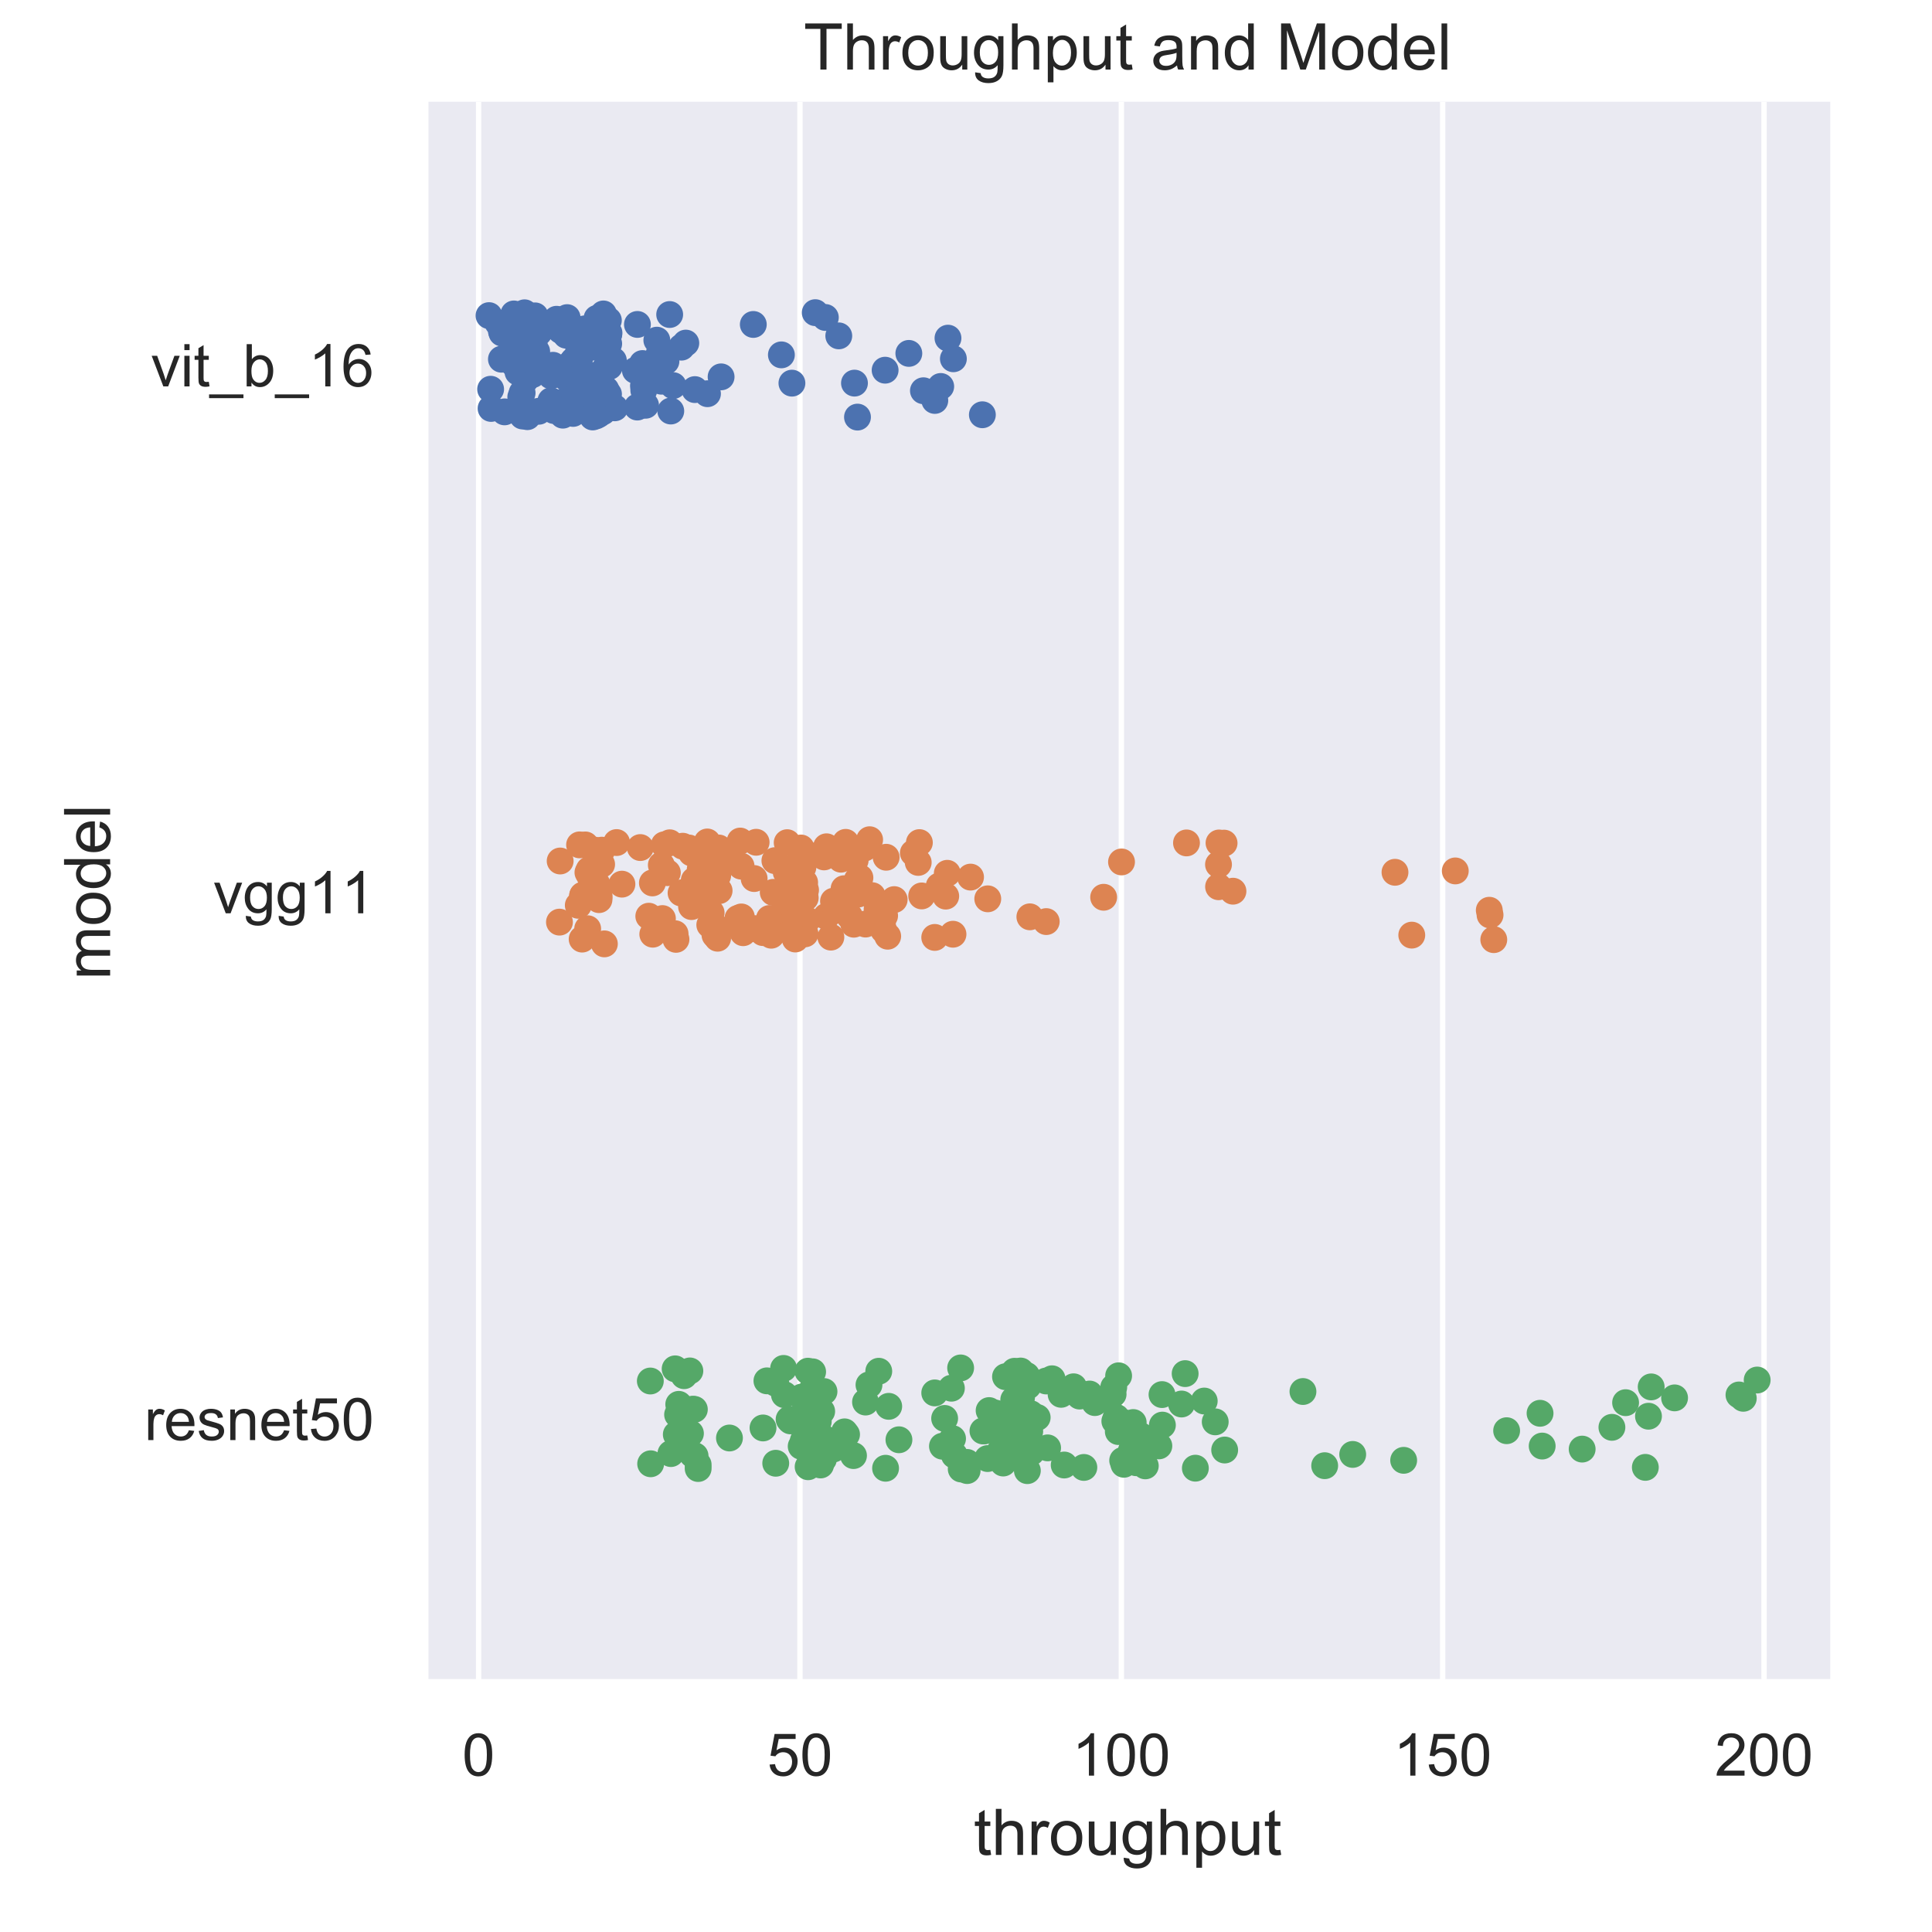 <?xml version="1.0" encoding="utf-8" standalone="no"?>
<!DOCTYPE svg PUBLIC "-//W3C//DTD SVG 1.1//EN"
  "http://www.w3.org/Graphics/SVG/1.1/DTD/svg11.dtd">
<!-- Created with matplotlib (https://matplotlib.org/) -->
<svg height="360pt" version="1.1" viewBox="0 0 360 360" width="360pt" xmlns="http://www.w3.org/2000/svg" xmlns:xlink="http://www.w3.org/1999/xlink">
 <defs>
  <style type="text/css">
*{stroke-linecap:butt;stroke-linejoin:round;}
  </style>
 </defs>
 <g id="figure_1">
  <g id="patch_1">
   <path d="M 0 360 
L 360 360 
L 360 0 
L 0 0 
z
" style="fill:#ffffff;"/>
  </g>
  <g id="axes_1">
   <g id="patch_2">
    <path d="M 79.21 313.493 
L 341.04 313.493 
L 341.04 18.96 
L 79.21 18.96 
z
" style="fill:#eaeaf2;"/>
   </g>
   <g id="matplotlib.axis_1">
    <g id="xtick_1">
     <g id="line2d_1">
      <path clip-path="url(#pd29dadb0ed)" d="M 89.181 313.493 
L 89.181 18.96 
" style="fill:none;stroke:#ffffff;stroke-linecap:round;"/>
     </g>
     <g id="text_1">
      <!-- 0 -->
      <defs>
       <path d="M 4.156 35.297 
Q 4.156 48 6.766 55.734 
Q 9.375 63.484 14.516 67.672 
Q 19.672 71.875 27.484 71.875 
Q 33.25 71.875 37.594 69.547 
Q 41.938 67.234 44.766 62.859 
Q 47.609 58.5 49.219 52.219 
Q 50.828 45.953 50.828 35.297 
Q 50.828 22.703 48.234 14.969 
Q 45.656 7.234 40.5 3 
Q 35.359 -1.219 27.484 -1.219 
Q 17.141 -1.219 11.234 6.203 
Q 4.156 15.141 4.156 35.297 
z
M 13.188 35.297 
Q 13.188 17.672 17.312 11.828 
Q 21.438 6 27.484 6 
Q 33.547 6 37.672 11.859 
Q 41.797 17.719 41.797 35.297 
Q 41.797 52.984 37.672 58.781 
Q 33.547 64.594 27.391 64.594 
Q 21.344 64.594 17.719 59.469 
Q 13.188 52.938 13.188 35.297 
z
" id="ArialMT-48"/>
      </defs>
      <g style="fill:#262626;" transform="translate(86.123 330.867)scale(0.11 -0.11)">
       <use xlink:href="#ArialMT-48"/>
      </g>
     </g>
    </g>
    <g id="xtick_2">
     <g id="line2d_2">
      <path clip-path="url(#pd29dadb0ed)" d="M 149.062 313.493 
L 149.062 18.96 
" style="fill:none;stroke:#ffffff;stroke-linecap:round;"/>
     </g>
     <g id="text_2">
      <!-- 50 -->
      <defs>
       <path d="M 4.156 18.75 
L 13.375 19.531 
Q 14.406 12.797 18.141 9.391 
Q 21.875 6 27.156 6 
Q 33.5 6 37.891 10.781 
Q 42.281 15.578 42.281 23.484 
Q 42.281 31 38.062 35.344 
Q 33.844 39.703 27 39.703 
Q 22.75 39.703 19.328 37.766 
Q 15.922 35.844 13.969 32.766 
L 5.719 33.844 
L 12.641 70.609 
L 48.25 70.609 
L 48.25 62.203 
L 19.672 62.203 
L 15.828 42.969 
Q 22.266 47.469 29.344 47.469 
Q 38.719 47.469 45.156 40.969 
Q 51.609 34.469 51.609 24.266 
Q 51.609 14.547 45.953 7.469 
Q 39.062 -1.219 27.156 -1.219 
Q 17.391 -1.219 11.203 4.25 
Q 5.031 9.719 4.156 18.75 
z
" id="ArialMT-53"/>
      </defs>
      <g style="fill:#262626;" transform="translate(142.945 330.867)scale(0.11 -0.11)">
       <use xlink:href="#ArialMT-53"/>
       <use x="55.615" xlink:href="#ArialMT-48"/>
      </g>
     </g>
    </g>
    <g id="xtick_3">
     <g id="line2d_3">
      <path clip-path="url(#pd29dadb0ed)" d="M 208.943 313.493 
L 208.943 18.96 
" style="fill:none;stroke:#ffffff;stroke-linecap:round;"/>
     </g>
     <g id="text_3">
      <!-- 100 -->
      <defs>
       <path d="M 37.25 0 
L 28.469 0 
L 28.469 56 
Q 25.297 52.984 20.141 49.953 
Q 14.984 46.922 10.891 45.406 
L 10.891 53.906 
Q 18.266 57.375 23.781 62.297 
Q 29.297 67.234 31.594 71.875 
L 37.25 71.875 
z
" id="ArialMT-49"/>
      </defs>
      <g style="fill:#262626;" transform="translate(199.767 330.867)scale(0.11 -0.11)">
       <use xlink:href="#ArialMT-49"/>
       <use x="55.615" xlink:href="#ArialMT-48"/>
       <use x="111.23" xlink:href="#ArialMT-48"/>
      </g>
     </g>
    </g>
    <g id="xtick_4">
     <g id="line2d_4">
      <path clip-path="url(#pd29dadb0ed)" d="M 268.823 313.493 
L 268.823 18.96 
" style="fill:none;stroke:#ffffff;stroke-linecap:round;"/>
     </g>
     <g id="text_4">
      <!-- 150 -->
      <g style="fill:#262626;" transform="translate(259.648 330.867)scale(0.11 -0.11)">
       <use xlink:href="#ArialMT-49"/>
       <use x="55.615" xlink:href="#ArialMT-53"/>
       <use x="111.23" xlink:href="#ArialMT-48"/>
      </g>
     </g>
    </g>
    <g id="xtick_5">
     <g id="line2d_5">
      <path clip-path="url(#pd29dadb0ed)" d="M 328.704 313.493 
L 328.704 18.96 
" style="fill:none;stroke:#ffffff;stroke-linecap:round;"/>
     </g>
     <g id="text_5">
      <!-- 200 -->
      <defs>
       <path d="M 50.344 8.453 
L 50.344 0 
L 3.031 0 
Q 2.938 3.172 4.047 6.109 
Q 5.859 10.938 9.828 15.625 
Q 13.812 20.312 21.344 26.469 
Q 33.016 36.031 37.109 41.625 
Q 41.219 47.219 41.219 52.203 
Q 41.219 57.422 37.469 61 
Q 33.734 64.594 27.734 64.594 
Q 21.391 64.594 17.578 60.781 
Q 13.766 56.984 13.719 50.25 
L 4.688 51.172 
Q 5.609 61.281 11.656 66.578 
Q 17.719 71.875 27.938 71.875 
Q 38.234 71.875 44.234 66.156 
Q 50.25 60.453 50.25 52 
Q 50.25 47.703 48.484 43.547 
Q 46.734 39.406 42.656 34.812 
Q 38.578 30.219 29.109 22.219 
Q 21.188 15.578 18.938 13.203 
Q 16.703 10.844 15.234 8.453 
z
" id="ArialMT-50"/>
      </defs>
      <g style="fill:#262626;" transform="translate(319.529 330.867)scale(0.11 -0.11)">
       <use xlink:href="#ArialMT-50"/>
       <use x="55.615" xlink:href="#ArialMT-48"/>
       <use x="111.23" xlink:href="#ArialMT-48"/>
      </g>
     </g>
    </g>
    <g id="text_6">
     <!-- throughput -->
     <defs>
      <path d="M 25.781 7.859 
L 27.047 0.094 
Q 23.344 -0.688 20.406 -0.688 
Q 15.625 -0.688 12.984 0.828 
Q 10.359 2.344 9.281 4.812 
Q 8.203 7.281 8.203 15.188 
L 8.203 45.016 
L 1.766 45.016 
L 1.766 51.859 
L 8.203 51.859 
L 8.203 64.703 
L 16.938 69.969 
L 16.938 51.859 
L 25.781 51.859 
L 25.781 45.016 
L 16.938 45.016 
L 16.938 14.703 
Q 16.938 10.938 17.406 9.859 
Q 17.875 8.797 18.922 8.156 
Q 19.969 7.516 21.922 7.516 
Q 23.391 7.516 25.781 7.859 
z
" id="ArialMT-116"/>
      <path d="M 6.594 0 
L 6.594 71.578 
L 15.375 71.578 
L 15.375 45.906 
Q 21.531 53.031 30.906 53.031 
Q 36.672 53.031 40.922 50.75 
Q 45.172 48.484 47 44.484 
Q 48.828 40.484 48.828 32.859 
L 48.828 0 
L 40.047 0 
L 40.047 32.859 
Q 40.047 39.453 37.188 42.453 
Q 34.328 45.453 29.109 45.453 
Q 25.203 45.453 21.75 43.422 
Q 18.312 41.406 16.844 37.938 
Q 15.375 34.469 15.375 28.375 
L 15.375 0 
z
" id="ArialMT-104"/>
      <path d="M 6.5 0 
L 6.5 51.859 
L 14.406 51.859 
L 14.406 44 
Q 17.438 49.516 20 51.266 
Q 22.562 53.031 25.641 53.031 
Q 30.078 53.031 34.672 50.203 
L 31.641 42.047 
Q 28.422 43.953 25.203 43.953 
Q 22.312 43.953 20.016 42.219 
Q 17.719 40.484 16.75 37.406 
Q 15.281 32.719 15.281 27.156 
L 15.281 0 
z
" id="ArialMT-114"/>
      <path d="M 3.328 25.922 
Q 3.328 40.328 11.328 47.266 
Q 18.016 53.031 27.641 53.031 
Q 38.328 53.031 45.109 46.016 
Q 51.906 39.016 51.906 26.656 
Q 51.906 16.656 48.906 10.906 
Q 45.906 5.172 40.156 2 
Q 34.422 -1.172 27.641 -1.172 
Q 16.75 -1.172 10.031 5.812 
Q 3.328 12.797 3.328 25.922 
z
M 12.359 25.922 
Q 12.359 15.969 16.703 11.016 
Q 21.047 6.062 27.641 6.062 
Q 34.188 6.062 38.531 11.031 
Q 42.875 16.016 42.875 26.219 
Q 42.875 35.844 38.5 40.797 
Q 34.125 45.75 27.641 45.75 
Q 21.047 45.75 16.703 40.812 
Q 12.359 35.891 12.359 25.922 
z
" id="ArialMT-111"/>
      <path d="M 40.578 0 
L 40.578 7.625 
Q 34.516 -1.172 24.125 -1.172 
Q 19.531 -1.172 15.547 0.578 
Q 11.578 2.344 9.641 5 
Q 7.719 7.672 6.938 11.531 
Q 6.391 14.109 6.391 19.734 
L 6.391 51.859 
L 15.188 51.859 
L 15.188 23.094 
Q 15.188 16.219 15.719 13.812 
Q 16.547 10.359 19.234 8.375 
Q 21.922 6.391 25.875 6.391 
Q 29.828 6.391 33.297 8.422 
Q 36.766 10.453 38.203 13.938 
Q 39.656 17.438 39.656 24.078 
L 39.656 51.859 
L 48.438 51.859 
L 48.438 0 
z
" id="ArialMT-117"/>
      <path d="M 4.984 -4.297 
L 13.531 -5.562 
Q 14.062 -9.516 16.5 -11.328 
Q 19.781 -13.766 25.438 -13.766 
Q 31.547 -13.766 34.859 -11.328 
Q 38.188 -8.891 39.359 -4.5 
Q 40.047 -1.812 39.984 6.781 
Q 34.234 0 25.641 0 
Q 14.938 0 9.078 7.719 
Q 3.219 15.438 3.219 26.219 
Q 3.219 33.641 5.906 39.906 
Q 8.594 46.188 13.688 49.609 
Q 18.797 53.031 25.688 53.031 
Q 34.859 53.031 40.828 45.609 
L 40.828 51.859 
L 48.922 51.859 
L 48.922 7.031 
Q 48.922 -5.078 46.453 -10.125 
Q 44 -15.188 38.641 -18.109 
Q 33.297 -21.047 25.484 -21.047 
Q 16.219 -21.047 10.5 -16.875 
Q 4.781 -12.703 4.984 -4.297 
z
M 12.25 26.859 
Q 12.25 16.656 16.297 11.969 
Q 20.359 7.281 26.469 7.281 
Q 32.516 7.281 36.609 11.938 
Q 40.719 16.609 40.719 26.562 
Q 40.719 36.078 36.5 40.906 
Q 32.281 45.75 26.312 45.75 
Q 20.453 45.75 16.344 40.984 
Q 12.25 36.234 12.25 26.859 
z
" id="ArialMT-103"/>
      <path d="M 6.594 -19.875 
L 6.594 51.859 
L 14.594 51.859 
L 14.594 45.125 
Q 17.438 49.078 21 51.047 
Q 24.562 53.031 29.641 53.031 
Q 36.281 53.031 41.359 49.609 
Q 46.438 46.188 49.016 39.953 
Q 51.609 33.734 51.609 26.312 
Q 51.609 18.359 48.75 11.984 
Q 45.906 5.609 40.453 2.219 
Q 35.016 -1.172 29 -1.172 
Q 24.609 -1.172 21.109 0.688 
Q 17.625 2.547 15.375 5.375 
L 15.375 -19.875 
z
M 14.547 25.641 
Q 14.547 15.625 18.594 10.844 
Q 22.656 6.062 28.422 6.062 
Q 34.281 6.062 38.453 11.016 
Q 42.625 15.969 42.625 26.375 
Q 42.625 36.281 38.547 41.203 
Q 34.469 46.141 28.812 46.141 
Q 23.188 46.141 18.859 40.891 
Q 14.547 35.641 14.547 25.641 
z
" id="ArialMT-112"/>
     </defs>
     <g style="fill:#262626;" transform="translate(181.438 345.642)scale(0.12 -0.12)">
      <use xlink:href="#ArialMT-116"/>
      <use x="27.783" xlink:href="#ArialMT-104"/>
      <use x="83.398" xlink:href="#ArialMT-114"/>
      <use x="116.699" xlink:href="#ArialMT-111"/>
      <use x="172.314" xlink:href="#ArialMT-117"/>
      <use x="227.93" xlink:href="#ArialMT-103"/>
      <use x="283.545" xlink:href="#ArialMT-104"/>
      <use x="339.16" xlink:href="#ArialMT-112"/>
      <use x="394.775" xlink:href="#ArialMT-117"/>
      <use x="450.391" xlink:href="#ArialMT-116"/>
     </g>
    </g>
   </g>
   <g id="matplotlib.axis_2">
    <g id="ytick_1">
     <g id="text_7">
      <!-- vit_b_16 -->
      <defs>
       <path d="M 21 0 
L 1.266 51.859 
L 10.547 51.859 
L 21.688 20.797 
Q 23.484 15.766 25 10.359 
Q 26.172 14.453 28.266 20.219 
L 39.797 51.859 
L 48.828 51.859 
L 29.203 0 
z
" id="ArialMT-118"/>
       <path d="M 6.641 61.469 
L 6.641 71.578 
L 15.438 71.578 
L 15.438 61.469 
z
M 6.641 0 
L 6.641 51.859 
L 15.438 51.859 
L 15.438 0 
z
" id="ArialMT-105"/>
       <path d="M -1.516 -19.875 
L -1.516 -13.531 
L 56.734 -13.531 
L 56.734 -19.875 
z
" id="ArialMT-95"/>
       <path d="M 14.703 0 
L 6.547 0 
L 6.547 71.578 
L 15.328 71.578 
L 15.328 46.047 
Q 20.906 53.031 29.547 53.031 
Q 34.328 53.031 38.594 51.094 
Q 42.875 49.172 45.625 45.672 
Q 48.391 42.188 49.953 37.25 
Q 51.516 32.328 51.516 26.703 
Q 51.516 13.375 44.922 6.094 
Q 38.328 -1.172 29.109 -1.172 
Q 19.922 -1.172 14.703 6.5 
z
M 14.594 26.312 
Q 14.594 17 17.141 12.844 
Q 21.297 6.062 28.375 6.062 
Q 34.125 6.062 38.328 11.062 
Q 42.531 16.062 42.531 25.984 
Q 42.531 36.141 38.5 40.969 
Q 34.469 45.797 28.766 45.797 
Q 23 45.797 18.797 40.797 
Q 14.594 35.797 14.594 26.312 
z
" id="ArialMT-98"/>
       <path d="M 49.75 54.047 
L 41.016 53.375 
Q 39.844 58.547 37.703 60.891 
Q 34.125 64.656 28.906 64.656 
Q 24.703 64.656 21.531 62.312 
Q 17.391 59.281 14.984 53.469 
Q 12.594 47.656 12.5 36.922 
Q 15.672 41.75 20.266 44.094 
Q 24.859 46.438 29.891 46.438 
Q 38.672 46.438 44.844 39.969 
Q 51.031 33.5 51.031 23.25 
Q 51.031 16.5 48.125 10.719 
Q 45.219 4.938 40.141 1.859 
Q 35.062 -1.219 28.609 -1.219 
Q 17.625 -1.219 10.688 6.859 
Q 3.766 14.938 3.766 33.5 
Q 3.766 54.25 11.422 63.672 
Q 18.109 71.875 29.438 71.875 
Q 37.891 71.875 43.281 67.141 
Q 48.688 62.406 49.75 54.047 
z
M 13.875 23.188 
Q 13.875 18.656 15.797 14.5 
Q 17.719 10.359 21.188 8.172 
Q 24.656 6 28.469 6 
Q 34.031 6 38.031 10.484 
Q 42.047 14.984 42.047 22.703 
Q 42.047 30.125 38.078 34.391 
Q 34.125 38.672 28.125 38.672 
Q 22.172 38.672 18.016 34.391 
Q 13.875 30.125 13.875 23.188 
z
" id="ArialMT-54"/>
      </defs>
      <g style="fill:#262626;" transform="translate(28.125 72.002)scale(0.11 -0.11)">
       <use xlink:href="#ArialMT-118"/>
       <use x="50" xlink:href="#ArialMT-105"/>
       <use x="72.217" xlink:href="#ArialMT-116"/>
       <use x="100" xlink:href="#ArialMT-95"/>
       <use x="155.615" xlink:href="#ArialMT-98"/>
       <use x="211.23" xlink:href="#ArialMT-95"/>
       <use x="266.846" xlink:href="#ArialMT-49"/>
       <use x="322.461" xlink:href="#ArialMT-54"/>
      </g>
     </g>
    </g>
    <g id="ytick_2">
     <g id="text_8">
      <!-- vgg11 -->
      <g style="fill:#262626;" transform="translate(39.754 170.18)scale(0.11 -0.11)">
       <use xlink:href="#ArialMT-118"/>
       <use x="50" xlink:href="#ArialMT-103"/>
       <use x="105.615" xlink:href="#ArialMT-103"/>
       <use x="161.23" xlink:href="#ArialMT-49"/>
       <use x="216.736" xlink:href="#ArialMT-49"/>
      </g>
     </g>
    </g>
    <g id="ytick_3">
     <g id="text_9">
      <!-- resnet50 -->
      <defs>
       <path d="M 42.094 16.703 
L 51.172 15.578 
Q 49.031 7.625 43.219 3.219 
Q 37.406 -1.172 28.375 -1.172 
Q 17 -1.172 10.328 5.828 
Q 3.656 12.844 3.656 25.484 
Q 3.656 38.578 10.391 45.797 
Q 17.141 53.031 27.875 53.031 
Q 38.281 53.031 44.875 45.953 
Q 51.469 38.875 51.469 26.031 
Q 51.469 25.25 51.422 23.688 
L 12.75 23.688 
Q 13.234 15.141 17.578 10.594 
Q 21.922 6.062 28.422 6.062 
Q 33.25 6.062 36.672 8.594 
Q 40.094 11.141 42.094 16.703 
z
M 13.234 30.906 
L 42.188 30.906 
Q 41.609 37.453 38.875 40.719 
Q 34.672 45.797 27.984 45.797 
Q 21.922 45.797 17.797 41.75 
Q 13.672 37.703 13.234 30.906 
z
" id="ArialMT-101"/>
       <path d="M 3.078 15.484 
L 11.766 16.844 
Q 12.5 11.625 15.844 8.844 
Q 19.188 6.062 25.203 6.062 
Q 31.25 6.062 34.172 8.516 
Q 37.109 10.984 37.109 14.312 
Q 37.109 17.281 34.516 19 
Q 32.719 20.172 25.531 21.969 
Q 15.875 24.422 12.141 26.203 
Q 8.406 27.984 6.469 31.125 
Q 4.547 34.281 4.547 38.094 
Q 4.547 41.547 6.125 44.5 
Q 7.719 47.469 10.453 49.422 
Q 12.5 50.922 16.031 51.969 
Q 19.578 53.031 23.641 53.031 
Q 29.734 53.031 34.344 51.266 
Q 38.969 49.516 41.156 46.5 
Q 43.359 43.5 44.188 38.484 
L 35.594 37.312 
Q 35.016 41.312 32.203 43.547 
Q 29.391 45.797 24.266 45.797 
Q 18.219 45.797 15.625 43.797 
Q 13.031 41.797 13.031 39.109 
Q 13.031 37.406 14.109 36.031 
Q 15.188 34.625 17.484 33.688 
Q 18.797 33.203 25.25 31.453 
Q 34.578 28.953 38.25 27.359 
Q 41.938 25.781 44.031 22.75 
Q 46.141 19.734 46.141 15.234 
Q 46.141 10.844 43.578 6.953 
Q 41.016 3.078 36.172 0.953 
Q 31.344 -1.172 25.25 -1.172 
Q 15.141 -1.172 9.844 3.031 
Q 4.547 7.234 3.078 15.484 
z
" id="ArialMT-115"/>
       <path d="M 6.594 0 
L 6.594 51.859 
L 14.5 51.859 
L 14.5 44.484 
Q 20.219 53.031 31 53.031 
Q 35.688 53.031 39.625 51.344 
Q 43.562 49.656 45.516 46.922 
Q 47.469 44.188 48.25 40.438 
Q 48.734 37.984 48.734 31.891 
L 48.734 0 
L 39.938 0 
L 39.938 31.547 
Q 39.938 36.922 38.906 39.578 
Q 37.891 42.234 35.281 43.812 
Q 32.672 45.406 29.156 45.406 
Q 23.531 45.406 19.453 41.844 
Q 15.375 38.281 15.375 28.328 
L 15.375 0 
z
" id="ArialMT-110"/>
      </defs>
      <g style="fill:#262626;" transform="translate(26.906 268.341)scale(0.11 -0.11)">
       <use xlink:href="#ArialMT-114"/>
       <use x="33.301" xlink:href="#ArialMT-101"/>
       <use x="88.916" xlink:href="#ArialMT-115"/>
       <use x="138.916" xlink:href="#ArialMT-110"/>
       <use x="194.531" xlink:href="#ArialMT-101"/>
       <use x="250.146" xlink:href="#ArialMT-116"/>
       <use x="277.93" xlink:href="#ArialMT-53"/>
       <use x="333.545" xlink:href="#ArialMT-48"/>
      </g>
     </g>
    </g>
    <g id="text_10">
     <!-- model -->
     <defs>
      <path d="M 6.594 0 
L 6.594 51.859 
L 14.453 51.859 
L 14.453 44.578 
Q 16.891 48.391 20.938 50.703 
Q 25 53.031 30.172 53.031 
Q 35.938 53.031 39.625 50.641 
Q 43.312 48.25 44.828 43.953 
Q 50.984 53.031 60.844 53.031 
Q 68.562 53.031 72.703 48.75 
Q 76.859 44.484 76.859 35.594 
L 76.859 0 
L 68.109 0 
L 68.109 32.672 
Q 68.109 37.938 67.25 40.25 
Q 66.406 42.578 64.156 43.984 
Q 61.922 45.406 58.891 45.406 
Q 53.422 45.406 49.797 41.766 
Q 46.188 38.141 46.188 30.125 
L 46.188 0 
L 37.406 0 
L 37.406 33.688 
Q 37.406 39.547 35.25 42.469 
Q 33.109 45.406 28.219 45.406 
Q 24.516 45.406 21.359 43.453 
Q 18.219 41.5 16.797 37.734 
Q 15.375 33.984 15.375 26.906 
L 15.375 0 
z
" id="ArialMT-109"/>
      <path d="M 40.234 0 
L 40.234 6.547 
Q 35.297 -1.172 25.734 -1.172 
Q 19.531 -1.172 14.328 2.25 
Q 9.125 5.672 6.266 11.797 
Q 3.422 17.922 3.422 25.875 
Q 3.422 33.641 6 39.969 
Q 8.594 46.297 13.766 49.656 
Q 18.953 53.031 25.344 53.031 
Q 30.031 53.031 33.688 51.047 
Q 37.359 49.078 39.656 45.906 
L 39.656 71.578 
L 48.391 71.578 
L 48.391 0 
z
M 12.453 25.875 
Q 12.453 15.922 16.641 10.984 
Q 20.844 6.062 26.562 6.062 
Q 32.328 6.062 36.344 10.766 
Q 40.375 15.484 40.375 25.141 
Q 40.375 35.797 36.266 40.766 
Q 32.172 45.75 26.172 45.75 
Q 20.312 45.75 16.375 40.969 
Q 12.453 36.188 12.453 25.875 
z
" id="ArialMT-100"/>
      <path d="M 6.391 0 
L 6.391 71.578 
L 15.188 71.578 
L 15.188 0 
z
" id="ArialMT-108"/>
     </defs>
     <g style="fill:#262626;" transform="translate(20.521 182.567)rotate(-90)scale(0.12 -0.12)">
      <use xlink:href="#ArialMT-109"/>
      <use x="83.301" xlink:href="#ArialMT-111"/>
      <use x="138.916" xlink:href="#ArialMT-100"/>
      <use x="194.531" xlink:href="#ArialMT-101"/>
      <use x="250.146" xlink:href="#ArialMT-108"/>
     </g>
    </g>
   </g>
   <g id="patch_3">
    <path d="M 79.21 313.493 
L 79.21 18.96 
" style="fill:none;stroke:#ffffff;stroke-linecap:square;stroke-linejoin:miter;stroke-width:1.25;"/>
   </g>
   <g id="patch_4">
    <path d="M 79.21 313.493 
L 341.04 313.493 
" style="fill:none;stroke:#ffffff;stroke-linecap:square;stroke-linejoin:miter;stroke-width:1.25;"/>
   </g>
   <g id="PathCollection_1">
    <defs>
     <path d="M 0 2.5 
C 0.663 2.5 1.299 2.237 1.768 1.768 
C 2.237 1.299 2.5 0.663 2.5 0 
C 2.5 -0.663 2.237 -1.299 1.768 -1.768 
C 1.299 -2.237 0.663 -2.5 0 -2.5 
C -0.663 -2.5 -1.299 -2.237 -1.768 -1.768 
C -2.237 -1.299 -2.5 -0.663 -2.5 0 
C -2.5 0.663 -2.237 1.299 -1.768 1.768 
C -1.299 2.237 -0.663 2.5 0 2.5 
z
" id="C0_0_88f488fe81"/>
    </defs>
    <g clip-path="url(#pd29dadb0ed)">
     <use style="fill:#4c72b0;" x="111.433" xlink:href="#C0_0_88f488fe81" y="61.187"/>
    </g>
    <g clip-path="url(#pd29dadb0ed)">
     <use style="fill:#4c72b0;" x="93.421" xlink:href="#C0_0_88f488fe81" y="61.666"/>
    </g>
    <g clip-path="url(#pd29dadb0ed)">
     <use style="fill:#4c72b0;" x="104.882" xlink:href="#C0_0_88f488fe81" y="77.36"/>
    </g>
    <g clip-path="url(#pd29dadb0ed)">
     <use style="fill:#4c72b0;" x="96.978" xlink:href="#C0_0_88f488fe81" y="64.458"/>
    </g>
    <g clip-path="url(#pd29dadb0ed)">
     <use style="fill:#4c72b0;" x="105.756" xlink:href="#C0_0_88f488fe81" y="70.617"/>
    </g>
    <g clip-path="url(#pd29dadb0ed)">
     <use style="fill:#4c72b0;" x="102.654" xlink:href="#C0_0_88f488fe81" y="74.681"/>
    </g>
    <g clip-path="url(#pd29dadb0ed)">
     <use style="fill:#4c72b0;" x="111.373" xlink:href="#C0_0_88f488fe81" y="76.744"/>
    </g>
    <g clip-path="url(#pd29dadb0ed)">
     <use style="fill:#4c72b0;" x="106.858" xlink:href="#C0_0_88f488fe81" y="67.159"/>
    </g>
    <g clip-path="url(#pd29dadb0ed)">
     <use style="fill:#4c72b0;" x="109.6" xlink:href="#C0_0_88f488fe81" y="70.514"/>
    </g>
    <g clip-path="url(#pd29dadb0ed)">
     <use style="fill:#4c72b0;" x="110.056" xlink:href="#C0_0_88f488fe81" y="63.918"/>
    </g>
    <g clip-path="url(#pd29dadb0ed)">
     <use style="fill:#4c72b0;" x="105.505" xlink:href="#C0_0_88f488fe81" y="62.465"/>
    </g>
    <g clip-path="url(#pd29dadb0ed)">
     <use style="fill:#4c72b0;" x="103.792" xlink:href="#C0_0_88f488fe81" y="75.048"/>
    </g>
    <g clip-path="url(#pd29dadb0ed)">
     <use style="fill:#4c72b0;" x="105.397" xlink:href="#C0_0_88f488fe81" y="59.49"/>
    </g>
    <g clip-path="url(#pd29dadb0ed)">
     <use style="fill:#4c72b0;" x="105.852" xlink:href="#C0_0_88f488fe81" y="70.526"/>
    </g>
    <g clip-path="url(#pd29dadb0ed)">
     <use style="fill:#4c72b0;" x="105.553" xlink:href="#C0_0_88f488fe81" y="61.427"/>
    </g>
    <g clip-path="url(#pd29dadb0ed)">
     <use style="fill:#4c72b0;" x="106.451" xlink:href="#C0_0_88f488fe81" y="67.679"/>
    </g>
    <g clip-path="url(#pd29dadb0ed)">
     <use style="fill:#4c72b0;" x="111.397" xlink:href="#C0_0_88f488fe81" y="72.464"/>
    </g>
    <g clip-path="url(#pd29dadb0ed)">
     <use style="fill:#4c72b0;" x="106.463" xlink:href="#C0_0_88f488fe81" y="70.012"/>
    </g>
    <g clip-path="url(#pd29dadb0ed)">
     <use style="fill:#4c72b0;" x="103.708" xlink:href="#C0_0_88f488fe81" y="59.49"/>
    </g>
    <g clip-path="url(#pd29dadb0ed)">
     <use style="fill:#4c72b0;" x="91.421" xlink:href="#C0_0_88f488fe81" y="72.53"/>
    </g>
    <g clip-path="url(#pd29dadb0ed)">
     <use style="fill:#4c72b0;" x="118.391" xlink:href="#C0_0_88f488fe81" y="69.012"/>
    </g>
    <g clip-path="url(#pd29dadb0ed)">
     <use style="fill:#4c72b0;" x="93.433" xlink:href="#C0_0_88f488fe81" y="66.934"/>
    </g>
    <g clip-path="url(#pd29dadb0ed)">
     <use style="fill:#4c72b0;" x="106.918" xlink:href="#C0_0_88f488fe81" y="73.848"/>
    </g>
    <g clip-path="url(#pd29dadb0ed)">
     <use style="fill:#4c72b0;" x="97.038" xlink:href="#C0_0_88f488fe81" y="73.977"/>
    </g>
    <g clip-path="url(#pd29dadb0ed)">
     <use style="fill:#4c72b0;" x="119.72" xlink:href="#C0_0_88f488fe81" y="67.741"/>
    </g>
    <g clip-path="url(#pd29dadb0ed)">
     <use style="fill:#4c72b0;" x="100.02" xlink:href="#C0_0_88f488fe81" y="68.565"/>
    </g>
    <g clip-path="url(#pd29dadb0ed)">
     <use style="fill:#4c72b0;" x="112.439" xlink:href="#C0_0_88f488fe81" y="58.498"/>
    </g>
    <g clip-path="url(#pd29dadb0ed)">
     <use style="fill:#4c72b0;" x="102.678" xlink:href="#C0_0_88f488fe81" y="70.034"/>
    </g>
    <g clip-path="url(#pd29dadb0ed)">
     <use style="fill:#4c72b0;" x="118.75" xlink:href="#C0_0_88f488fe81" y="75.85"/>
    </g>
    <g clip-path="url(#pd29dadb0ed)">
     <use style="fill:#4c72b0;" x="97.948" xlink:href="#C0_0_88f488fe81" y="70.708"/>
    </g>
    <g clip-path="url(#pd29dadb0ed)">
     <use style="fill:#4c72b0;" x="113.361" xlink:href="#C0_0_88f488fe81" y="59.685"/>
    </g>
    <g clip-path="url(#pd29dadb0ed)">
     <use style="fill:#4c72b0;" x="99.517" xlink:href="#C0_0_88f488fe81" y="63.953"/>
    </g>
    <g clip-path="url(#pd29dadb0ed)">
     <use style="fill:#4c72b0;" x="112.367" xlink:href="#C0_0_88f488fe81" y="76.72"/>
    </g>
    <g clip-path="url(#pd29dadb0ed)">
     <use style="fill:#4c72b0;" x="100.008" xlink:href="#C0_0_88f488fe81" y="65.505"/>
    </g>
    <g clip-path="url(#pd29dadb0ed)">
     <use style="fill:#4c72b0;" x="114.295" xlink:href="#C0_0_88f488fe81" y="67.179"/>
    </g>
    <g clip-path="url(#pd29dadb0ed)">
     <use style="fill:#4c72b0;" x="100.02" xlink:href="#C0_0_88f488fe81" y="60.069"/>
    </g>
    <g clip-path="url(#pd29dadb0ed)">
     <use style="fill:#4c72b0;" x="97.277" xlink:href="#C0_0_88f488fe81" y="66.605"/>
    </g>
    <g clip-path="url(#pd29dadb0ed)">
     <use style="fill:#4c72b0;" x="94.02" xlink:href="#C0_0_88f488fe81" y="76.745"/>
    </g>
    <g clip-path="url(#pd29dadb0ed)">
     <use style="fill:#4c72b0;" x="95.756" xlink:href="#C0_0_88f488fe81" y="58.498"/>
    </g>
    <g clip-path="url(#pd29dadb0ed)">
     <use style="fill:#4c72b0;" x="97.888" xlink:href="#C0_0_88f488fe81" y="59.419"/>
    </g>
    <g clip-path="url(#pd29dadb0ed)">
     <use style="fill:#4c72b0;" x="97.385" xlink:href="#C0_0_88f488fe81" y="77.518"/>
    </g>
    <g clip-path="url(#pd29dadb0ed)">
     <use style="fill:#4c72b0;" x="103.517" xlink:href="#C0_0_88f488fe81" y="59.985"/>
    </g>
    <g clip-path="url(#pd29dadb0ed)">
     <use style="fill:#4c72b0;" x="97.828" xlink:href="#C0_0_88f488fe81" y="70.801"/>
    </g>
    <g clip-path="url(#pd29dadb0ed)">
     <use style="fill:#4c72b0;" x="107.325" xlink:href="#C0_0_88f488fe81" y="76.149"/>
    </g>
    <g clip-path="url(#pd29dadb0ed)">
     <use style="fill:#4c72b0;" x="96.798" xlink:href="#C0_0_88f488fe81" y="67.901"/>
    </g>
    <g clip-path="url(#pd29dadb0ed)">
     <use style="fill:#4c72b0;" x="105.672" xlink:href="#C0_0_88f488fe81" y="59.185"/>
    </g>
    <g clip-path="url(#pd29dadb0ed)">
     <use style="fill:#4c72b0;" x="96.93" xlink:href="#C0_0_88f488fe81" y="63.131"/>
    </g>
    <g clip-path="url(#pd29dadb0ed)">
     <use style="fill:#4c72b0;" x="106.786" xlink:href="#C0_0_88f488fe81" y="77.037"/>
    </g>
    <g clip-path="url(#pd29dadb0ed)">
     <use style="fill:#4c72b0;" x="96.954" xlink:href="#C0_0_88f488fe81" y="75.433"/>
    </g>
    <g clip-path="url(#pd29dadb0ed)">
     <use style="fill:#4c72b0;" x="109.229" xlink:href="#C0_0_88f488fe81" y="61.726"/>
    </g>
    <g clip-path="url(#pd29dadb0ed)">
     <use style="fill:#4c72b0;" x="96.558" xlink:href="#C0_0_88f488fe81" y="63.029"/>
    </g>
    <g clip-path="url(#pd29dadb0ed)">
     <use style="fill:#4c72b0;" x="108.139" xlink:href="#C0_0_88f488fe81" y="66.404"/>
    </g>
    <g clip-path="url(#pd29dadb0ed)">
     <use style="fill:#4c72b0;" x="97.313" xlink:href="#C0_0_88f488fe81" y="75.337"/>
    </g>
    <g clip-path="url(#pd29dadb0ed)">
     <use style="fill:#4c72b0;" x="91.121" xlink:href="#C0_0_88f488fe81" y="58.811"/>
    </g>
    <g clip-path="url(#pd29dadb0ed)">
     <use style="fill:#4c72b0;" x="95.684" xlink:href="#C0_0_88f488fe81" y="67.768"/>
    </g>
    <g clip-path="url(#pd29dadb0ed)">
     <use style="fill:#4c72b0;" x="92.774" xlink:href="#C0_0_88f488fe81" y="60.16"/>
    </g>
    <g clip-path="url(#pd29dadb0ed)">
     <use style="fill:#4c72b0;" x="97.349" xlink:href="#C0_0_88f488fe81" y="64.317"/>
    </g>
    <g clip-path="url(#pd29dadb0ed)">
     <use style="fill:#4c72b0;" x="95.253" xlink:href="#C0_0_88f488fe81" y="63.689"/>
    </g>
    <g clip-path="url(#pd29dadb0ed)">
     <use style="fill:#4c72b0;" x="97.744" xlink:href="#C0_0_88f488fe81" y="58.285"/>
    </g>
    <g clip-path="url(#pd29dadb0ed)">
     <use style="fill:#4c72b0;" x="97.349" xlink:href="#C0_0_88f488fe81" y="63.312"/>
    </g>
    <g clip-path="url(#pd29dadb0ed)">
     <use style="fill:#4c72b0;" x="96.187" xlink:href="#C0_0_88f488fe81" y="76.498"/>
    </g>
    <g clip-path="url(#pd29dadb0ed)">
     <use style="fill:#4c72b0;" x="96.642" xlink:href="#C0_0_88f488fe81" y="67.798"/>
    </g>
    <g clip-path="url(#pd29dadb0ed)">
     <use style="fill:#4c72b0;" x="96.906" xlink:href="#C0_0_88f488fe81" y="60.878"/>
    </g>
    <g clip-path="url(#pd29dadb0ed)">
     <use style="fill:#4c72b0;" x="97.576" xlink:href="#C0_0_88f488fe81" y="70.201"/>
    </g>
    <g clip-path="url(#pd29dadb0ed)">
     <use style="fill:#4c72b0;" x="96.846" xlink:href="#C0_0_88f488fe81" y="75.62"/>
    </g>
    <g clip-path="url(#pd29dadb0ed)">
     <use style="fill:#4c72b0;" x="99.241" xlink:href="#C0_0_88f488fe81" y="69.797"/>
    </g>
    <g clip-path="url(#pd29dadb0ed)">
     <use style="fill:#4c72b0;" x="96.523" xlink:href="#C0_0_88f488fe81" y="69.335"/>
    </g>
    <g clip-path="url(#pd29dadb0ed)">
     <use style="fill:#4c72b0;" x="99.696" xlink:href="#C0_0_88f488fe81" y="58.857"/>
    </g>
    <g clip-path="url(#pd29dadb0ed)">
     <use style="fill:#4c72b0;" x="123.253" xlink:href="#C0_0_88f488fe81" y="71.033"/>
    </g>
    <g clip-path="url(#pd29dadb0ed)">
     <use style="fill:#4c72b0;" x="113.421" xlink:href="#C0_0_88f488fe81" y="62.352"/>
    </g>
    <g clip-path="url(#pd29dadb0ed)">
     <use style="fill:#4c72b0;" x="122.822" xlink:href="#C0_0_88f488fe81" y="65.926"/>
    </g>
    <g clip-path="url(#pd29dadb0ed)">
     <use style="fill:#4c72b0;" x="126.978" xlink:href="#C0_0_88f488fe81" y="64.688"/>
    </g>
    <g clip-path="url(#pd29dadb0ed)">
     <use style="fill:#4c72b0;" x="129.481" xlink:href="#C0_0_88f488fe81" y="72.596"/>
    </g>
    <g clip-path="url(#pd29dadb0ed)">
     <use style="fill:#4c72b0;" x="124.786" xlink:href="#C0_0_88f488fe81" y="58.607"/>
    </g>
    <g clip-path="url(#pd29dadb0ed)">
     <use style="fill:#4c72b0;" x="125.421" xlink:href="#C0_0_88f488fe81" y="71.854"/>
    </g>
    <g clip-path="url(#pd29dadb0ed)">
     <use style="fill:#4c72b0;" x="120.607" xlink:href="#C0_0_88f488fe81" y="70.526"/>
    </g>
    <g clip-path="url(#pd29dadb0ed)">
     <use style="fill:#4c72b0;" x="118.774" xlink:href="#C0_0_88f488fe81" y="60.454"/>
    </g>
    <g clip-path="url(#pd29dadb0ed)">
     <use style="fill:#4c72b0;" x="119.9" xlink:href="#C0_0_88f488fe81" y="71.893"/>
    </g>
    <g clip-path="url(#pd29dadb0ed)">
     <use style="fill:#4c72b0;" x="114.559" xlink:href="#C0_0_88f488fe81" y="75.991"/>
    </g>
    <g clip-path="url(#pd29dadb0ed)">
     <use style="fill:#4c72b0;" x="122.391" xlink:href="#C0_0_88f488fe81" y="63.386"/>
    </g>
    <g clip-path="url(#pd29dadb0ed)">
     <use style="fill:#4c72b0;" x="124.092" xlink:href="#C0_0_88f488fe81" y="67.309"/>
    </g>
    <g clip-path="url(#pd29dadb0ed)">
     <use style="fill:#4c72b0;" x="127.792" xlink:href="#C0_0_88f488fe81" y="63.93"/>
    </g>
    <g clip-path="url(#pd29dadb0ed)">
     <use style="fill:#4c72b0;" x="124.99" xlink:href="#C0_0_88f488fe81" y="76.589"/>
    </g>
    <g clip-path="url(#pd29dadb0ed)">
     <use style="fill:#4c72b0;" x="123.349" xlink:href="#C0_0_88f488fe81" y="66.562"/>
    </g>
    <g clip-path="url(#pd29dadb0ed)">
     <use style="fill:#4c72b0;" x="119.96" xlink:href="#C0_0_88f488fe81" y="72.714"/>
    </g>
    <g clip-path="url(#pd29dadb0ed)">
     <use style="fill:#4c72b0;" x="120.295" xlink:href="#C0_0_88f488fe81" y="75.515"/>
    </g>
    <g clip-path="url(#pd29dadb0ed)">
     <use style="fill:#4c72b0;" x="145.601" xlink:href="#C0_0_88f488fe81" y="66.124"/>
    </g>
    <g clip-path="url(#pd29dadb0ed)">
     <use style="fill:#4c72b0;" x="131.828" xlink:href="#C0_0_88f488fe81" y="73.362"/>
    </g>
    <g clip-path="url(#pd29dadb0ed)">
     <use style="fill:#4c72b0;" x="147.565" xlink:href="#C0_0_88f488fe81" y="71.394"/>
    </g>
    <g clip-path="url(#pd29dadb0ed)">
     <use style="fill:#4c72b0;" x="153.792" xlink:href="#C0_0_88f488fe81" y="59.156"/>
    </g>
    <g clip-path="url(#pd29dadb0ed)">
     <use style="fill:#4c72b0;" x="159.781" xlink:href="#C0_0_88f488fe81" y="77.721"/>
    </g>
    <g clip-path="url(#pd29dadb0ed)">
     <use style="fill:#4c72b0;" x="159.218" xlink:href="#C0_0_88f488fe81" y="71.389"/>
    </g>
    <g clip-path="url(#pd29dadb0ed)">
     <use style="fill:#4c72b0;" x="172.068" xlink:href="#C0_0_88f488fe81" y="72.81"/>
    </g>
    <g clip-path="url(#pd29dadb0ed)">
     <use style="fill:#4c72b0;" x="176.643" xlink:href="#C0_0_88f488fe81" y="63.01"/>
    </g>
    <g clip-path="url(#pd29dadb0ed)">
     <use style="fill:#4c72b0;" x="174.188" xlink:href="#C0_0_88f488fe81" y="74.617"/>
    </g>
    <g clip-path="url(#pd29dadb0ed)">
     <use style="fill:#4c72b0;" x="140.367" xlink:href="#C0_0_88f488fe81" y="60.457"/>
    </g>
    <g clip-path="url(#pd29dadb0ed)">
     <use style="fill:#4c72b0;" x="134.367" xlink:href="#C0_0_88f488fe81" y="70.222"/>
    </g>
    <g clip-path="url(#pd29dadb0ed)">
     <use style="fill:#4c72b0;" x="151.912" xlink:href="#C0_0_88f488fe81" y="58.26"/>
    </g>
    <g clip-path="url(#pd29dadb0ed)">
     <use style="fill:#4c72b0;" x="156.295" xlink:href="#C0_0_88f488fe81" y="62.584"/>
    </g>
    <g clip-path="url(#pd29dadb0ed)">
     <use style="fill:#4c72b0;" x="164.93" xlink:href="#C0_0_88f488fe81" y="68.979"/>
    </g>
    <g clip-path="url(#pd29dadb0ed)">
     <use style="fill:#4c72b0;" x="169.349" xlink:href="#C0_0_88f488fe81" y="65.85"/>
    </g>
    <g clip-path="url(#pd29dadb0ed)">
     <use style="fill:#4c72b0;" x="183.05" xlink:href="#C0_0_88f488fe81" y="77.285"/>
    </g>
    <g clip-path="url(#pd29dadb0ed)">
     <use style="fill:#4c72b0;" x="177.649" xlink:href="#C0_0_88f488fe81" y="66.853"/>
    </g>
    <g clip-path="url(#pd29dadb0ed)">
     <use style="fill:#4c72b0;" x="175.29" xlink:href="#C0_0_88f488fe81" y="72.013"/>
    </g>
    <g clip-path="url(#pd29dadb0ed)">
     <use style="fill:#4c72b0;" x="111.565" xlink:href="#C0_0_88f488fe81" y="77.221"/>
    </g>
    <g clip-path="url(#pd29dadb0ed)">
     <use style="fill:#4c72b0;" x="93.54" xlink:href="#C0_0_88f488fe81" y="62.053"/>
    </g>
    <g clip-path="url(#pd29dadb0ed)">
     <use style="fill:#4c72b0;" x="111.78" xlink:href="#C0_0_88f488fe81" y="63.927"/>
    </g>
    <g clip-path="url(#pd29dadb0ed)">
     <use style="fill:#4c72b0;" x="97.241" xlink:href="#C0_0_88f488fe81" y="64.4"/>
    </g>
    <g clip-path="url(#pd29dadb0ed)">
     <use style="fill:#4c72b0;" x="112.894" xlink:href="#C0_0_88f488fe81" y="72.593"/>
    </g>
    <g clip-path="url(#pd29dadb0ed)">
     <use style="fill:#4c72b0;" x="103.038" xlink:href="#C0_0_88f488fe81" y="68.063"/>
    </g>
    <g clip-path="url(#pd29dadb0ed)">
     <use style="fill:#4c72b0;" x="112.223" xlink:href="#C0_0_88f488fe81" y="63.442"/>
    </g>
    <g clip-path="url(#pd29dadb0ed)">
     <use style="fill:#4c72b0;" x="107.421" xlink:href="#C0_0_88f488fe81" y="75.914"/>
    </g>
    <g clip-path="url(#pd29dadb0ed)">
     <use style="fill:#4c72b0;" x="113.421" xlink:href="#C0_0_88f488fe81" y="64.045"/>
    </g>
    <g clip-path="url(#pd29dadb0ed)">
     <use style="fill:#4c72b0;" x="110.81" xlink:href="#C0_0_88f488fe81" y="61.84"/>
    </g>
    <g clip-path="url(#pd29dadb0ed)">
     <use style="fill:#4c72b0;" x="111.241" xlink:href="#C0_0_88f488fe81" y="59.318"/>
    </g>
    <g clip-path="url(#pd29dadb0ed)">
     <use style="fill:#4c72b0;" x="104.463" xlink:href="#C0_0_88f488fe81" y="61.574"/>
    </g>
    <g clip-path="url(#pd29dadb0ed)">
     <use style="fill:#4c72b0;" x="111.84" xlink:href="#C0_0_88f488fe81" y="63.716"/>
    </g>
    <g clip-path="url(#pd29dadb0ed)">
     <use style="fill:#4c72b0;" x="106.547" xlink:href="#C0_0_88f488fe81" y="73.664"/>
    </g>
    <g clip-path="url(#pd29dadb0ed)">
     <use style="fill:#4c72b0;" x="111.253" xlink:href="#C0_0_88f488fe81" y="60.87"/>
    </g>
    <g clip-path="url(#pd29dadb0ed)">
     <use style="fill:#4c72b0;" x="107.145" xlink:href="#C0_0_88f488fe81" y="61.622"/>
    </g>
    <g clip-path="url(#pd29dadb0ed)">
     <use style="fill:#4c72b0;" x="110.726" xlink:href="#C0_0_88f488fe81" y="73.689"/>
    </g>
    <g clip-path="url(#pd29dadb0ed)">
     <use style="fill:#4c72b0;" x="107.085" xlink:href="#C0_0_88f488fe81" y="74.096"/>
    </g>
    <g clip-path="url(#pd29dadb0ed)">
     <use style="fill:#4c72b0;" x="111.301" xlink:href="#C0_0_88f488fe81" y="63.056"/>
    </g>
    <g clip-path="url(#pd29dadb0ed)">
     <use style="fill:#4c72b0;" x="91.505" xlink:href="#C0_0_88f488fe81" y="76.108"/>
    </g>
    <g clip-path="url(#pd29dadb0ed)">
     <use style="fill:#4c72b0;" x="112.044" xlink:href="#C0_0_88f488fe81" y="75.947"/>
    </g>
    <g clip-path="url(#pd29dadb0ed)">
     <use style="fill:#4c72b0;" x="93.588" xlink:href="#C0_0_88f488fe81" y="61.617"/>
    </g>
    <g clip-path="url(#pd29dadb0ed)">
     <use style="fill:#4c72b0;" x="113.337" xlink:href="#C0_0_88f488fe81" y="75.112"/>
    </g>
    <g clip-path="url(#pd29dadb0ed)">
     <use style="fill:#4c72b0;" x="97.289" xlink:href="#C0_0_88f488fe81" y="73.211"/>
    </g>
    <g clip-path="url(#pd29dadb0ed)">
     <use style="fill:#4c72b0;" x="108.08" xlink:href="#C0_0_88f488fe81" y="71.352"/>
    </g>
    <g clip-path="url(#pd29dadb0ed)">
     <use style="fill:#4c72b0;" x="100.451" xlink:href="#C0_0_88f488fe81" y="68.701"/>
    </g>
    <g clip-path="url(#pd29dadb0ed)">
     <use style="fill:#4c72b0;" x="111.481" xlink:href="#C0_0_88f488fe81" y="74.471"/>
    </g>
    <g clip-path="url(#pd29dadb0ed)">
     <use style="fill:#4c72b0;" x="103.217" xlink:href="#C0_0_88f488fe81" y="76.494"/>
    </g>
    <g clip-path="url(#pd29dadb0ed)">
     <use style="fill:#4c72b0;" x="113.385" xlink:href="#C0_0_88f488fe81" y="73.446"/>
    </g>
    <g clip-path="url(#pd29dadb0ed)">
     <use style="fill:#4c72b0;" x="98.271" xlink:href="#C0_0_88f488fe81" y="77.639"/>
    </g>
    <g clip-path="url(#pd29dadb0ed)">
     <use style="fill:#4c72b0;" x="111.169" xlink:href="#C0_0_88f488fe81" y="64.74"/>
    </g>
    <g clip-path="url(#pd29dadb0ed)">
     <use style="fill:#4c72b0;" x="99.888" xlink:href="#C0_0_88f488fe81" y="61.952"/>
    </g>
    <g clip-path="url(#pd29dadb0ed)">
     <use style="fill:#4c72b0;" x="111.05" xlink:href="#C0_0_88f488fe81" y="71.947"/>
    </g>
    <g clip-path="url(#pd29dadb0ed)">
     <use style="fill:#4c72b0;" x="100.403" xlink:href="#C0_0_88f488fe81" y="61.969"/>
    </g>
    <g clip-path="url(#pd29dadb0ed)">
     <use style="fill:#4c72b0;" x="110.87" xlink:href="#C0_0_88f488fe81" y="62.296"/>
    </g>
    <g clip-path="url(#pd29dadb0ed)">
     <use style="fill:#4c72b0;" x="100.391" xlink:href="#C0_0_88f488fe81" y="76.635"/>
    </g>
    <g clip-path="url(#pd29dadb0ed)">
     <use style="fill:#4c72b0;" x="110.798" xlink:href="#C0_0_88f488fe81" y="64.53"/>
    </g>
    <g clip-path="url(#pd29dadb0ed)">
     <use style="fill:#4c72b0;" x="112.163" xlink:href="#C0_0_88f488fe81" y="71.648"/>
    </g>
    <g clip-path="url(#pd29dadb0ed)">
     <use style="fill:#4c72b0;" x="107.84" xlink:href="#C0_0_88f488fe81" y="65.251"/>
    </g>
    <g clip-path="url(#pd29dadb0ed)">
     <use style="fill:#4c72b0;" x="106.774" xlink:href="#C0_0_88f488fe81" y="61.339"/>
    </g>
    <g clip-path="url(#pd29dadb0ed)">
     <use style="fill:#4c72b0;" x="107.133" xlink:href="#C0_0_88f488fe81" y="74.017"/>
    </g>
    <g clip-path="url(#pd29dadb0ed)">
     <use style="fill:#4c72b0;" x="111.66" xlink:href="#C0_0_88f488fe81" y="63.686"/>
    </g>
    <g clip-path="url(#pd29dadb0ed)">
     <use style="fill:#4c72b0;" x="109.553" xlink:href="#C0_0_88f488fe81" y="69.815"/>
    </g>
    <g clip-path="url(#pd29dadb0ed)">
     <use style="fill:#4c72b0;" x="110.439" xlink:href="#C0_0_88f488fe81" y="77.696"/>
    </g>
    <g clip-path="url(#pd29dadb0ed)">
     <use style="fill:#4c72b0;" x="110.499" xlink:href="#C0_0_88f488fe81" y="73.633"/>
    </g>
    <g clip-path="url(#pd29dadb0ed)">
     <use style="fill:#4c72b0;" x="111.289" xlink:href="#C0_0_88f488fe81" y="72.586"/>
    </g>
    <g clip-path="url(#pd29dadb0ed)">
     <use style="fill:#4c72b0;" x="112.535" xlink:href="#C0_0_88f488fe81" y="63.306"/>
    </g>
    <g clip-path="url(#pd29dadb0ed)">
     <use style="fill:#4c72b0;" x="108.894" xlink:href="#C0_0_88f488fe81" y="61.29"/>
    </g>
    <g clip-path="url(#pd29dadb0ed)">
     <use style="fill:#4c72b0;" x="113.481" xlink:href="#C0_0_88f488fe81" y="62.051"/>
    </g>
    <g clip-path="url(#pd29dadb0ed)">
     <use style="fill:#4c72b0;" x="113.541" xlink:href="#C0_0_88f488fe81" y="68.284"/>
    </g>
    <g clip-path="url(#pd29dadb0ed)">
     <use style="fill:#4c72b0;" x="111.026" xlink:href="#C0_0_88f488fe81" y="76.7"/>
    </g>
    <g clip-path="url(#pd29dadb0ed)">
     <use style="fill:#4c72b0;" x="112.654" xlink:href="#C0_0_88f488fe81" y="68.828"/>
    </g>
    <g clip-path="url(#pd29dadb0ed)">
     <use style="fill:#4c72b0;" x="110.69" xlink:href="#C0_0_88f488fe81" y="62.599"/>
    </g>
    <g clip-path="url(#pd29dadb0ed)">
     <use style="fill:#4c72b0;" x="111.062" xlink:href="#C0_0_88f488fe81" y="77.495"/>
    </g>
   </g>
   <g id="PathCollection_2">
    <defs>
     <path d="M 0 2.5 
C 0.663 2.5 1.299 2.237 1.768 1.768 
C 2.237 1.299 2.5 0.663 2.5 0 
C 2.5 -0.663 2.237 -1.299 1.768 -1.768 
C 1.299 -2.237 0.663 -2.5 0 -2.5 
C -0.663 -2.5 -1.299 -2.237 -1.768 -1.768 
C -2.237 -1.299 -2.5 -0.663 -2.5 0 
C -2.5 0.663 -2.237 1.299 -1.768 1.768 
C -1.299 2.237 -0.663 2.5 0 2.5 
z
" id="C1_0_cdf88ffb35"/>
    </defs>
    <g clip-path="url(#pd29dadb0ed)">
     <use style="fill:#dd8452;" x="120.894" xlink:href="#C1_0_cdf88ffb35" y="170.721"/>
    </g>
    <g clip-path="url(#pd29dadb0ed)">
     <use style="fill:#dd8452;" x="164.427" xlink:href="#C1_0_cdf88ffb35" y="172.134"/>
    </g>
    <g clip-path="url(#pd29dadb0ed)">
     <use style="fill:#dd8452;" x="123.78" xlink:href="#C1_0_cdf88ffb35" y="157.412"/>
    </g>
    <g clip-path="url(#pd29dadb0ed)">
     <use style="fill:#dd8452;" x="123.229" xlink:href="#C1_0_cdf88ffb35" y="161.194"/>
    </g>
    <g clip-path="url(#pd29dadb0ed)">
     <use style="fill:#dd8452;" x="125.96" xlink:href="#C1_0_cdf88ffb35" y="175.034"/>
    </g>
    <g clip-path="url(#pd29dadb0ed)">
     <use style="fill:#dd8452;" x="133.72" xlink:href="#C1_0_cdf88ffb35" y="174.824"/>
    </g>
    <g clip-path="url(#pd29dadb0ed)">
     <use style="fill:#dd8452;" x="131.134" xlink:href="#C1_0_cdf88ffb35" y="157.792"/>
    </g>
    <g clip-path="url(#pd29dadb0ed)">
     <use style="fill:#dd8452;" x="160.236" xlink:href="#C1_0_cdf88ffb35" y="163.546"/>
    </g>
    <g clip-path="url(#pd29dadb0ed)">
     <use style="fill:#dd8452;" x="128.858" xlink:href="#C1_0_cdf88ffb35" y="158.94"/>
    </g>
    <g clip-path="url(#pd29dadb0ed)">
     <use style="fill:#dd8452;" x="153.972" xlink:href="#C1_0_cdf88ffb35" y="170.761"/>
    </g>
    <g clip-path="url(#pd29dadb0ed)">
     <use style="fill:#dd8452;" x="131.421" xlink:href="#C1_0_cdf88ffb35" y="167.308"/>
    </g>
    <g clip-path="url(#pd29dadb0ed)">
     <use style="fill:#dd8452;" x="160.116" xlink:href="#C1_0_cdf88ffb35" y="164.651"/>
    </g>
    <g clip-path="url(#pd29dadb0ed)">
     <use style="fill:#dd8452;" x="131.505" xlink:href="#C1_0_cdf88ffb35" y="166.647"/>
    </g>
    <g clip-path="url(#pd29dadb0ed)">
     <use style="fill:#dd8452;" x="161.278" xlink:href="#C1_0_cdf88ffb35" y="172.186"/>
    </g>
    <g clip-path="url(#pd29dadb0ed)">
     <use style="fill:#dd8452;" x="148.87" xlink:href="#C1_0_cdf88ffb35" y="173.684"/>
    </g>
    <g clip-path="url(#pd29dadb0ed)">
     <use style="fill:#dd8452;" x="162.044" xlink:href="#C1_0_cdf88ffb35" y="156.471"/>
    </g>
    <g clip-path="url(#pd29dadb0ed)">
     <use style="fill:#dd8452;" x="157.9" xlink:href="#C1_0_cdf88ffb35" y="165.998"/>
    </g>
    <g clip-path="url(#pd29dadb0ed)">
     <use style="fill:#dd8452;" x="162.523" xlink:href="#C1_0_cdf88ffb35" y="166.896"/>
    </g>
    <g clip-path="url(#pd29dadb0ed)">
     <use style="fill:#dd8452;" x="127.217" xlink:href="#C1_0_cdf88ffb35" y="157.68"/>
    </g>
    <g clip-path="url(#pd29dadb0ed)">
     <use style="fill:#dd8452;" x="121.565" xlink:href="#C1_0_cdf88ffb35" y="164.519"/>
    </g>
    <g clip-path="url(#pd29dadb0ed)">
     <use style="fill:#dd8452;" x="147.864" xlink:href="#C1_0_cdf88ffb35" y="168.505"/>
    </g>
    <g clip-path="url(#pd29dadb0ed)">
     <use style="fill:#dd8452;" x="124.355" xlink:href="#C1_0_cdf88ffb35" y="162.61"/>
    </g>
    <g clip-path="url(#pd29dadb0ed)">
     <use style="fill:#dd8452;" x="127.792" xlink:href="#C1_0_cdf88ffb35" y="166.164"/>
    </g>
    <g clip-path="url(#pd29dadb0ed)">
     <use style="fill:#dd8452;" x="126.906" xlink:href="#C1_0_cdf88ffb35" y="166.397"/>
    </g>
    <g clip-path="url(#pd29dadb0ed)">
     <use style="fill:#dd8452;" x="157.577" xlink:href="#C1_0_cdf88ffb35" y="156.962"/>
    </g>
    <g clip-path="url(#pd29dadb0ed)">
     <use style="fill:#dd8452;" x="131.241" xlink:href="#C1_0_cdf88ffb35" y="159.819"/>
    </g>
    <g clip-path="url(#pd29dadb0ed)">
     <use style="fill:#dd8452;" x="159.098" xlink:href="#C1_0_cdf88ffb35" y="172.213"/>
    </g>
    <g clip-path="url(#pd29dadb0ed)">
     <use style="fill:#dd8452;" x="129.014" xlink:href="#C1_0_cdf88ffb35" y="165.55"/>
    </g>
    <g clip-path="url(#pd29dadb0ed)">
     <use style="fill:#dd8452;" x="154.008" xlink:href="#C1_0_cdf88ffb35" y="157.785"/>
    </g>
    <g clip-path="url(#pd29dadb0ed)">
     <use style="fill:#dd8452;" x="128.678" xlink:href="#C1_0_cdf88ffb35" y="165.627"/>
    </g>
    <g clip-path="url(#pd29dadb0ed)">
     <use style="fill:#dd8452;" x="147.924" xlink:href="#C1_0_cdf88ffb35" y="161.612"/>
    </g>
    <g clip-path="url(#pd29dadb0ed)">
     <use style="fill:#dd8452;" x="131.792" xlink:href="#C1_0_cdf88ffb35" y="156.888"/>
    </g>
    <g clip-path="url(#pd29dadb0ed)">
     <use style="fill:#dd8452;" x="159.924" xlink:href="#C1_0_cdf88ffb35" y="166.595"/>
    </g>
    <g clip-path="url(#pd29dadb0ed)">
     <use style="fill:#dd8452;" x="132.259" xlink:href="#C1_0_cdf88ffb35" y="172.34"/>
    </g>
    <g clip-path="url(#pd29dadb0ed)">
     <use style="fill:#dd8452;" x="161.086" xlink:href="#C1_0_cdf88ffb35" y="158.021"/>
    </g>
    <g clip-path="url(#pd29dadb0ed)">
     <use style="fill:#dd8452;" x="132.307" xlink:href="#C1_0_cdf88ffb35" y="157.921"/>
    </g>
    <g clip-path="url(#pd29dadb0ed)">
     <use style="fill:#dd8452;" x="104.247" xlink:href="#C1_0_cdf88ffb35" y="171.825"/>
    </g>
    <g clip-path="url(#pd29dadb0ed)">
     <use style="fill:#dd8452;" x="154.822" xlink:href="#C1_0_cdf88ffb35" y="174.619"/>
    </g>
    <g clip-path="url(#pd29dadb0ed)">
     <use style="fill:#dd8452;" x="107.996" xlink:href="#C1_0_cdf88ffb35" y="157.431"/>
    </g>
    <g clip-path="url(#pd29dadb0ed)">
     <use style="fill:#dd8452;" x="119.313" xlink:href="#C1_0_cdf88ffb35" y="157.93"/>
    </g>
    <g clip-path="url(#pd29dadb0ed)">
     <use style="fill:#dd8452;" x="108.535" xlink:href="#C1_0_cdf88ffb35" y="166.945"/>
    </g>
    <g clip-path="url(#pd29dadb0ed)">
     <use style="fill:#dd8452;" x="132.475" xlink:href="#C1_0_cdf88ffb35" y="159.538"/>
    </g>
    <g clip-path="url(#pd29dadb0ed)">
     <use style="fill:#dd8452;" x="109.78" xlink:href="#C1_0_cdf88ffb35" y="162.076"/>
    </g>
    <g clip-path="url(#pd29dadb0ed)">
     <use style="fill:#dd8452;" x="158.295" xlink:href="#C1_0_cdf88ffb35" y="170.726"/>
    </g>
    <g clip-path="url(#pd29dadb0ed)">
     <use style="fill:#dd8452;" x="109.553" xlink:href="#C1_0_cdf88ffb35" y="162.571"/>
    </g>
    <g clip-path="url(#pd29dadb0ed)">
     <use style="fill:#dd8452;" x="164.655" xlink:href="#C1_0_cdf88ffb35" y="173.314"/>
    </g>
    <g clip-path="url(#pd29dadb0ed)">
     <use style="fill:#dd8452;" x="111.648" xlink:href="#C1_0_cdf88ffb35" y="167.032"/>
    </g>
    <g clip-path="url(#pd29dadb0ed)">
     <use style="fill:#dd8452;" x="171.314" xlink:href="#C1_0_cdf88ffb35" y="157.007"/>
    </g>
    <g clip-path="url(#pd29dadb0ed)">
     <use style="fill:#dd8452;" x="112.104" xlink:href="#C1_0_cdf88ffb35" y="161.055"/>
    </g>
    <g clip-path="url(#pd29dadb0ed)">
     <use style="fill:#dd8452;" x="174.176" xlink:href="#C1_0_cdf88ffb35" y="174.675"/>
    </g>
    <g clip-path="url(#pd29dadb0ed)">
     <use style="fill:#dd8452;" x="111.241" xlink:href="#C1_0_cdf88ffb35" y="164.77"/>
    </g>
    <g clip-path="url(#pd29dadb0ed)">
     <use style="fill:#dd8452;" x="176.511" xlink:href="#C1_0_cdf88ffb35" y="162.727"/>
    </g>
    <g clip-path="url(#pd29dadb0ed)">
     <use style="fill:#dd8452;" x="104.379" xlink:href="#C1_0_cdf88ffb35" y="160.435"/>
    </g>
    <g clip-path="url(#pd29dadb0ed)">
     <use style="fill:#dd8452;" x="108.475" xlink:href="#C1_0_cdf88ffb35" y="174.988"/>
    </g>
    <g clip-path="url(#pd29dadb0ed)">
     <use style="fill:#dd8452;" x="107.756" xlink:href="#C1_0_cdf88ffb35" y="168.691"/>
    </g>
    <g clip-path="url(#pd29dadb0ed)">
     <use style="fill:#dd8452;" x="109.074" xlink:href="#C1_0_cdf88ffb35" y="157.442"/>
    </g>
    <g clip-path="url(#pd29dadb0ed)">
     <use style="fill:#dd8452;" x="108.594" xlink:href="#C1_0_cdf88ffb35" y="166.793"/>
    </g>
    <g clip-path="url(#pd29dadb0ed)">
     <use style="fill:#dd8452;" x="112.618" xlink:href="#C1_0_cdf88ffb35" y="175.876"/>
    </g>
    <g clip-path="url(#pd29dadb0ed)">
     <use style="fill:#dd8452;" x="109.84" xlink:href="#C1_0_cdf88ffb35" y="163.082"/>
    </g>
    <g clip-path="url(#pd29dadb0ed)">
     <use style="fill:#dd8452;" x="131.517" xlink:href="#C1_0_cdf88ffb35" y="158.791"/>
    </g>
    <g clip-path="url(#pd29dadb0ed)">
     <use style="fill:#dd8452;" x="109.505" xlink:href="#C1_0_cdf88ffb35" y="173.057"/>
    </g>
    <g clip-path="url(#pd29dadb0ed)">
     <use style="fill:#dd8452;" x="114.894" xlink:href="#C1_0_cdf88ffb35" y="156.998"/>
    </g>
    <g clip-path="url(#pd29dadb0ed)">
     <use style="fill:#dd8452;" x="111.612" xlink:href="#C1_0_cdf88ffb35" y="167.635"/>
    </g>
    <g clip-path="url(#pd29dadb0ed)">
     <use style="fill:#dd8452;" x="137.505" xlink:href="#C1_0_cdf88ffb35" y="171.121"/>
    </g>
    <g clip-path="url(#pd29dadb0ed)">
     <use style="fill:#dd8452;" x="112.139" xlink:href="#C1_0_cdf88ffb35" y="158.416"/>
    </g>
    <g clip-path="url(#pd29dadb0ed)">
     <use style="fill:#dd8452;" x="137.924" xlink:href="#C1_0_cdf88ffb35" y="156.718"/>
    </g>
    <g clip-path="url(#pd29dadb0ed)">
     <use style="fill:#dd8452;" x="110.81" xlink:href="#C1_0_cdf88ffb35" y="158.412"/>
    </g>
    <g clip-path="url(#pd29dadb0ed)">
     <use style="fill:#dd8452;" x="140.523" xlink:href="#C1_0_cdf88ffb35" y="163.704"/>
    </g>
    <g clip-path="url(#pd29dadb0ed)">
     <use style="fill:#dd8452;" x="132.331" xlink:href="#C1_0_cdf88ffb35" y="157.801"/>
    </g>
    <g clip-path="url(#pd29dadb0ed)">
     <use style="fill:#dd8452;" x="140.894" xlink:href="#C1_0_cdf88ffb35" y="156.945"/>
    </g>
    <g clip-path="url(#pd29dadb0ed)">
     <use style="fill:#dd8452;" x="149.098" xlink:href="#C1_0_cdf88ffb35" y="167.44"/>
    </g>
    <g clip-path="url(#pd29dadb0ed)">
     <use style="fill:#dd8452;" x="155.84" xlink:href="#C1_0_cdf88ffb35" y="169.615"/>
    </g>
    <g clip-path="url(#pd29dadb0ed)">
     <use style="fill:#dd8452;" x="156.703" xlink:href="#C1_0_cdf88ffb35" y="160.099"/>
    </g>
    <g clip-path="url(#pd29dadb0ed)">
     <use style="fill:#dd8452;" x="155.313" xlink:href="#C1_0_cdf88ffb35" y="167.924"/>
    </g>
    <g clip-path="url(#pd29dadb0ed)">
     <use style="fill:#dd8452;" x="176.224" xlink:href="#C1_0_cdf88ffb35" y="166.982"/>
    </g>
    <g clip-path="url(#pd29dadb0ed)">
     <use style="fill:#dd8452;" x="180.847" xlink:href="#C1_0_cdf88ffb35" y="163.436"/>
    </g>
    <g clip-path="url(#pd29dadb0ed)">
     <use style="fill:#dd8452;" x="177.577" xlink:href="#C1_0_cdf88ffb35" y="174.08"/>
    </g>
    <g clip-path="url(#pd29dadb0ed)">
     <use style="fill:#dd8452;" x="133.996" xlink:href="#C1_0_cdf88ffb35" y="165.96"/>
    </g>
    <g clip-path="url(#pd29dadb0ed)">
     <use style="fill:#dd8452;" x="148.882" xlink:href="#C1_0_cdf88ffb35" y="164.157"/>
    </g>
    <g clip-path="url(#pd29dadb0ed)">
     <use style="fill:#dd8452;" x="148.81" xlink:href="#C1_0_cdf88ffb35" y="169.471"/>
    </g>
    <g clip-path="url(#pd29dadb0ed)">
     <use style="fill:#dd8452;" x="159.349" xlink:href="#C1_0_cdf88ffb35" y="160.304"/>
    </g>
    <g clip-path="url(#pd29dadb0ed)">
     <use style="fill:#dd8452;" x="159.757" xlink:href="#C1_0_cdf88ffb35" y="163.925"/>
    </g>
    <g clip-path="url(#pd29dadb0ed)">
     <use style="fill:#dd8452;" x="153.553" xlink:href="#C1_0_cdf88ffb35" y="159.674"/>
    </g>
    <g clip-path="url(#pd29dadb0ed)">
     <use style="fill:#dd8452;" x="171.745" xlink:href="#C1_0_cdf88ffb35" y="166.944"/>
    </g>
    <g clip-path="url(#pd29dadb0ed)">
     <use style="fill:#dd8452;" x="175.002" xlink:href="#C1_0_cdf88ffb35" y="165.102"/>
    </g>
    <g clip-path="url(#pd29dadb0ed)">
     <use style="fill:#dd8452;" x="184.056" xlink:href="#C1_0_cdf88ffb35" y="167.483"/>
    </g>
    <g clip-path="url(#pd29dadb0ed)">
     <use style="fill:#dd8452;" x="170.188" xlink:href="#C1_0_cdf88ffb35" y="158.941"/>
    </g>
    <g clip-path="url(#pd29dadb0ed)">
     <use style="fill:#dd8452;" x="194.954" xlink:href="#C1_0_cdf88ffb35" y="171.724"/>
    </g>
    <g clip-path="url(#pd29dadb0ed)">
     <use style="fill:#dd8452;" x="205.649" xlink:href="#C1_0_cdf88ffb35" y="167.192"/>
    </g>
    <g clip-path="url(#pd29dadb0ed)">
     <use style="fill:#dd8452;" x="221.086" xlink:href="#C1_0_cdf88ffb35" y="157.066"/>
    </g>
    <g clip-path="url(#pd29dadb0ed)">
     <use style="fill:#dd8452;" x="227.051" xlink:href="#C1_0_cdf88ffb35" y="161.089"/>
    </g>
    <g clip-path="url(#pd29dadb0ed)">
     <use style="fill:#dd8452;" x="228.092" xlink:href="#C1_0_cdf88ffb35" y="157.105"/>
    </g>
    <g clip-path="url(#pd29dadb0ed)">
     <use style="fill:#dd8452;" x="259.937" xlink:href="#C1_0_cdf88ffb35" y="162.538"/>
    </g>
    <g clip-path="url(#pd29dadb0ed)">
     <use style="fill:#dd8452;" x="263.063" xlink:href="#C1_0_cdf88ffb35" y="174.247"/>
    </g>
    <g clip-path="url(#pd29dadb0ed)">
     <use style="fill:#dd8452;" x="277.65" xlink:href="#C1_0_cdf88ffb35" y="170.491"/>
    </g>
    <g clip-path="url(#pd29dadb0ed)">
     <use style="fill:#dd8452;" x="171.098" xlink:href="#C1_0_cdf88ffb35" y="160.699"/>
    </g>
    <g clip-path="url(#pd29dadb0ed)">
     <use style="fill:#dd8452;" x="191.901" xlink:href="#C1_0_cdf88ffb35" y="170.837"/>
    </g>
    <g clip-path="url(#pd29dadb0ed)">
     <use style="fill:#dd8452;" x="208.979" xlink:href="#C1_0_cdf88ffb35" y="160.609"/>
    </g>
    <g clip-path="url(#pd29dadb0ed)">
     <use style="fill:#dd8452;" x="227.063" xlink:href="#C1_0_cdf88ffb35" y="165.231"/>
    </g>
    <g clip-path="url(#pd29dadb0ed)">
     <use style="fill:#dd8452;" x="227.146" xlink:href="#C1_0_cdf88ffb35" y="157.075"/>
    </g>
    <g clip-path="url(#pd29dadb0ed)">
     <use style="fill:#dd8452;" x="229.745" xlink:href="#C1_0_cdf88ffb35" y="166.061"/>
    </g>
    <g clip-path="url(#pd29dadb0ed)">
     <use style="fill:#dd8452;" x="271.171" xlink:href="#C1_0_cdf88ffb35" y="162.284"/>
    </g>
    <g clip-path="url(#pd29dadb0ed)">
     <use style="fill:#dd8452;" x="277.506" xlink:href="#C1_0_cdf88ffb35" y="169.613"/>
    </g>
    <g clip-path="url(#pd29dadb0ed)">
     <use style="fill:#dd8452;" x="278.344" xlink:href="#C1_0_cdf88ffb35" y="175.089"/>
    </g>
    <g clip-path="url(#pd29dadb0ed)">
     <use style="fill:#dd8452;" x="133.553" xlink:href="#C1_0_cdf88ffb35" y="158.619"/>
    </g>
    <g clip-path="url(#pd29dadb0ed)">
     <use style="fill:#dd8452;" x="166.619" xlink:href="#C1_0_cdf88ffb35" y="167.63"/>
    </g>
    <g clip-path="url(#pd29dadb0ed)">
     <use style="fill:#dd8452;" x="129.361" xlink:href="#C1_0_cdf88ffb35" y="164.04"/>
    </g>
    <g clip-path="url(#pd29dadb0ed)">
     <use style="fill:#dd8452;" x="124.798" xlink:href="#C1_0_cdf88ffb35" y="157.042"/>
    </g>
    <g clip-path="url(#pd29dadb0ed)">
     <use style="fill:#dd8452;" x="128.858" xlink:href="#C1_0_cdf88ffb35" y="168.929"/>
    </g>
    <g clip-path="url(#pd29dadb0ed)">
     <use style="fill:#dd8452;" x="135.038" xlink:href="#C1_0_cdf88ffb35" y="159.754"/>
    </g>
    <g clip-path="url(#pd29dadb0ed)">
     <use style="fill:#dd8452;" x="142.152" xlink:href="#C1_0_cdf88ffb35" y="173.775"/>
    </g>
    <g clip-path="url(#pd29dadb0ed)">
     <use style="fill:#dd8452;" x="163.433" xlink:href="#C1_0_cdf88ffb35" y="169.415"/>
    </g>
    <g clip-path="url(#pd29dadb0ed)">
     <use style="fill:#dd8452;" x="146.679" xlink:href="#C1_0_cdf88ffb35" y="157.022"/>
    </g>
    <g clip-path="url(#pd29dadb0ed)">
     <use style="fill:#dd8452;" x="157.278" xlink:href="#C1_0_cdf88ffb35" y="165.599"/>
    </g>
    <g clip-path="url(#pd29dadb0ed)">
     <use style="fill:#dd8452;" x="148.104" xlink:href="#C1_0_cdf88ffb35" y="169.846"/>
    </g>
    <g clip-path="url(#pd29dadb0ed)">
     <use style="fill:#dd8452;" x="163.733" xlink:href="#C1_0_cdf88ffb35" y="168.257"/>
    </g>
    <g clip-path="url(#pd29dadb0ed)">
     <use style="fill:#dd8452;" x="149.613" xlink:href="#C1_0_cdf88ffb35" y="161.593"/>
    </g>
    <g clip-path="url(#pd29dadb0ed)">
     <use style="fill:#dd8452;" x="164.834" xlink:href="#C1_0_cdf88ffb35" y="170.627"/>
    </g>
    <g clip-path="url(#pd29dadb0ed)">
     <use style="fill:#dd8452;" x="149.936" xlink:href="#C1_0_cdf88ffb35" y="164.438"/>
    </g>
    <g clip-path="url(#pd29dadb0ed)">
     <use style="fill:#dd8452;" x="165.122" xlink:href="#C1_0_cdf88ffb35" y="159.737"/>
    </g>
    <g clip-path="url(#pd29dadb0ed)">
     <use style="fill:#dd8452;" x="150.044" xlink:href="#C1_0_cdf88ffb35" y="167.308"/>
    </g>
    <g clip-path="url(#pd29dadb0ed)">
     <use style="fill:#dd8452;" x="165.409" xlink:href="#C1_0_cdf88ffb35" y="174.45"/>
    </g>
    <g clip-path="url(#pd29dadb0ed)">
     <use style="fill:#dd8452;" x="132.295" xlink:href="#C1_0_cdf88ffb35" y="164.637"/>
    </g>
    <g clip-path="url(#pd29dadb0ed)">
     <use style="fill:#dd8452;" x="123.433" xlink:href="#C1_0_cdf88ffb35" y="171.163"/>
    </g>
    <g clip-path="url(#pd29dadb0ed)">
     <use style="fill:#dd8452;" x="138.475" xlink:href="#C1_0_cdf88ffb35" y="173.797"/>
    </g>
    <g clip-path="url(#pd29dadb0ed)">
     <use style="fill:#dd8452;" x="125.792" xlink:href="#C1_0_cdf88ffb35" y="173.984"/>
    </g>
    <g clip-path="url(#pd29dadb0ed)">
     <use style="fill:#dd8452;" x="144.08" xlink:href="#C1_0_cdf88ffb35" y="166.276"/>
    </g>
    <g clip-path="url(#pd29dadb0ed)">
     <use style="fill:#dd8452;" x="128.379" xlink:href="#C1_0_cdf88ffb35" y="158.01"/>
    </g>
    <g clip-path="url(#pd29dadb0ed)">
     <use style="fill:#dd8452;" x="146.427" xlink:href="#C1_0_cdf88ffb35" y="168.949"/>
    </g>
    <g clip-path="url(#pd29dadb0ed)">
     <use style="fill:#dd8452;" x="132.511" xlink:href="#C1_0_cdf88ffb35" y="170.081"/>
    </g>
    <g clip-path="url(#pd29dadb0ed)">
     <use style="fill:#dd8452;" x="147.445" xlink:href="#C1_0_cdf88ffb35" y="166.201"/>
    </g>
    <g clip-path="url(#pd29dadb0ed)">
     <use style="fill:#dd8452;" x="130.475" xlink:href="#C1_0_cdf88ffb35" y="161.958"/>
    </g>
    <g clip-path="url(#pd29dadb0ed)">
     <use style="fill:#dd8452;" x="148.188" xlink:href="#C1_0_cdf88ffb35" y="174.971"/>
    </g>
    <g clip-path="url(#pd29dadb0ed)">
     <use style="fill:#dd8452;" x="130.199" xlink:href="#C1_0_cdf88ffb35" y="164.377"/>
    </g>
    <g clip-path="url(#pd29dadb0ed)">
     <use style="fill:#dd8452;" x="149.517" xlink:href="#C1_0_cdf88ffb35" y="170.876"/>
    </g>
    <g clip-path="url(#pd29dadb0ed)">
     <use style="fill:#dd8452;" x="133.229" xlink:href="#C1_0_cdf88ffb35" y="174.243"/>
    </g>
    <g clip-path="url(#pd29dadb0ed)">
     <use style="fill:#dd8452;" x="150.008" xlink:href="#C1_0_cdf88ffb35" y="174.007"/>
    </g>
    <g clip-path="url(#pd29dadb0ed)">
     <use style="fill:#dd8452;" x="133.732" xlink:href="#C1_0_cdf88ffb35" y="163.134"/>
    </g>
    <g clip-path="url(#pd29dadb0ed)">
     <use style="fill:#dd8452;" x="150.403" xlink:href="#C1_0_cdf88ffb35" y="171.425"/>
    </g>
    <g clip-path="url(#pd29dadb0ed)">
     <use style="fill:#dd8452;" x="133.816" xlink:href="#C1_0_cdf88ffb35" y="173.039"/>
    </g>
    <g clip-path="url(#pd29dadb0ed)">
     <use style="fill:#dd8452;" x="115.888" xlink:href="#C1_0_cdf88ffb35" y="164.749"/>
    </g>
    <g clip-path="url(#pd29dadb0ed)">
     <use style="fill:#dd8452;" x="138.092" xlink:href="#C1_0_cdf88ffb35" y="161.389"/>
    </g>
    <g clip-path="url(#pd29dadb0ed)">
     <use style="fill:#dd8452;" x="144.391" xlink:href="#C1_0_cdf88ffb35" y="160.368"/>
    </g>
    <g clip-path="url(#pd29dadb0ed)">
     <use style="fill:#dd8452;" x="121.637" xlink:href="#C1_0_cdf88ffb35" y="174.074"/>
    </g>
    <g clip-path="url(#pd29dadb0ed)">
     <use style="fill:#dd8452;" x="143.709" xlink:href="#C1_0_cdf88ffb35" y="174.262"/>
    </g>
    <g clip-path="url(#pd29dadb0ed)">
     <use style="fill:#dd8452;" x="143.373" xlink:href="#C1_0_cdf88ffb35" y="171.149"/>
    </g>
    <g clip-path="url(#pd29dadb0ed)">
     <use style="fill:#dd8452;" x="149.254" xlink:href="#C1_0_cdf88ffb35" y="158.013"/>
    </g>
    <g clip-path="url(#pd29dadb0ed)">
     <use style="fill:#dd8452;" x="149.804" xlink:href="#C1_0_cdf88ffb35" y="172.17"/>
    </g>
    <g clip-path="url(#pd29dadb0ed)">
     <use style="fill:#dd8452;" x="149.972" xlink:href="#C1_0_cdf88ffb35" y="167.045"/>
    </g>
    <g clip-path="url(#pd29dadb0ed)">
     <use style="fill:#dd8452;" x="133.936" xlink:href="#C1_0_cdf88ffb35" y="158.011"/>
    </g>
    <g clip-path="url(#pd29dadb0ed)">
     <use style="fill:#dd8452;" x="138.14" xlink:href="#C1_0_cdf88ffb35" y="170.86"/>
    </g>
    <g clip-path="url(#pd29dadb0ed)">
     <use style="fill:#dd8452;" x="143.936" xlink:href="#C1_0_cdf88ffb35" y="172.142"/>
    </g>
    <g clip-path="url(#pd29dadb0ed)">
     <use style="fill:#dd8452;" x="146.499" xlink:href="#C1_0_cdf88ffb35" y="162.524"/>
    </g>
    <g clip-path="url(#pd29dadb0ed)">
     <use style="fill:#dd8452;" x="147.385" xlink:href="#C1_0_cdf88ffb35" y="173.704"/>
    </g>
    <g clip-path="url(#pd29dadb0ed)">
     <use style="fill:#dd8452;" x="148.092" xlink:href="#C1_0_cdf88ffb35" y="167.738"/>
    </g>
    <g clip-path="url(#pd29dadb0ed)">
     <use style="fill:#dd8452;" x="140.655" xlink:href="#C1_0_cdf88ffb35" y="173.037"/>
    </g>
    <g clip-path="url(#pd29dadb0ed)">
     <use style="fill:#dd8452;" x="149.936" xlink:href="#C1_0_cdf88ffb35" y="158.901"/>
    </g>
    <g clip-path="url(#pd29dadb0ed)">
     <use style="fill:#dd8452;" x="150.104" xlink:href="#C1_0_cdf88ffb35" y="165.839"/>
    </g>
   </g>
   <g id="PathCollection_3">
    <defs>
     <path d="M 0 2.5 
C 0.663 2.5 1.299 2.237 1.768 1.768 
C 2.237 1.299 2.5 0.663 2.5 0 
C 2.5 -0.663 2.237 -1.299 1.768 -1.768 
C 1.299 -2.237 0.663 -2.5 0 -2.5 
C -0.663 -2.5 -1.299 -2.237 -1.768 -1.768 
C -2.237 -1.299 -2.5 -0.663 -2.5 0 
C -2.5 0.663 -2.237 1.299 -1.768 1.768 
C -1.299 2.237 -0.663 2.5 0 2.5 
z
" id="C2_0_cfda849086"/>
    </defs>
    <g clip-path="url(#pd29dadb0ed)">
     <use style="fill:#55a868;" x="155.289" xlink:href="#C2_0_cfda849086" y="270.002"/>
    </g>
    <g clip-path="url(#pd29dadb0ed)">
     <use style="fill:#55a868;" x="177.278" xlink:href="#C2_0_cfda849086" y="258.674"/>
    </g>
    <g clip-path="url(#pd29dadb0ed)">
     <use style="fill:#55a868;" x="167.505" xlink:href="#C2_0_cfda849086" y="268.28"/>
    </g>
    <g clip-path="url(#pd29dadb0ed)">
     <use style="fill:#55a868;" x="189.038" xlink:href="#C2_0_cfda849086" y="255.516"/>
    </g>
    <g clip-path="url(#pd29dadb0ed)">
     <use style="fill:#55a868;" x="183.158" xlink:href="#C2_0_cfda849086" y="266.636"/>
    </g>
    <g clip-path="url(#pd29dadb0ed)">
     <use style="fill:#55a868;" x="203.026" xlink:href="#C2_0_cfda849086" y="259.756"/>
    </g>
    <g clip-path="url(#pd29dadb0ed)">
     <use style="fill:#55a868;" x="161.924" xlink:href="#C2_0_cfda849086" y="258.055"/>
    </g>
    <g clip-path="url(#pd29dadb0ed)">
     <use style="fill:#55a868;" x="204.008" xlink:href="#C2_0_cfda849086" y="261.352"/>
    </g>
    <g clip-path="url(#pd29dadb0ed)">
     <use style="fill:#55a868;" x="165.601" xlink:href="#C2_0_cfda849086" y="262.05"/>
    </g>
    <g clip-path="url(#pd29dadb0ed)">
     <use style="fill:#55a868;" x="207.996" xlink:href="#C2_0_cfda849086" y="264.095"/>
    </g>
    <g clip-path="url(#pd29dadb0ed)">
     <use style="fill:#55a868;" x="163.745" xlink:href="#C2_0_cfda849086" y="255.512"/>
    </g>
    <g clip-path="url(#pd29dadb0ed)">
     <use style="fill:#55a868;" x="196.032" xlink:href="#C2_0_cfda849086" y="256.915"/>
    </g>
    <g clip-path="url(#pd29dadb0ed)">
     <use style="fill:#55a868;" x="161.278" xlink:href="#C2_0_cfda849086" y="261.251"/>
    </g>
    <g clip-path="url(#pd29dadb0ed)">
     <use style="fill:#55a868;" x="209.194" xlink:href="#C2_0_cfda849086" y="272.132"/>
    </g>
    <g clip-path="url(#pd29dadb0ed)">
     <use style="fill:#55a868;" x="165.014" xlink:href="#C2_0_cfda849086" y="273.587"/>
    </g>
    <g clip-path="url(#pd29dadb0ed)">
     <use style="fill:#55a868;" x="211.158" xlink:href="#C2_0_cfda849086" y="265.067"/>
    </g>
    <g clip-path="url(#pd29dadb0ed)">
     <use style="fill:#55a868;" x="197.721" xlink:href="#C2_0_cfda849086" y="259.812"/>
    </g>
    <g clip-path="url(#pd29dadb0ed)">
     <use style="fill:#55a868;" x="211.302" xlink:href="#C2_0_cfda849086" y="266.411"/>
    </g>
    <g clip-path="url(#pd29dadb0ed)">
     <use style="fill:#55a868;" x="187.362" xlink:href="#C2_0_cfda849086" y="256.529"/>
    </g>
    <g clip-path="url(#pd29dadb0ed)">
     <use style="fill:#55a868;" x="144.559" xlink:href="#C2_0_cfda849086" y="257.757"/>
    </g>
    <g clip-path="url(#pd29dadb0ed)">
     <use style="fill:#55a868;" x="198.296" xlink:href="#C2_0_cfda849086" y="272.984"/>
    </g>
    <g clip-path="url(#pd29dadb0ed)">
     <use style="fill:#55a868;" x="147.301" xlink:href="#C2_0_cfda849086" y="264.762"/>
    </g>
    <g clip-path="url(#pd29dadb0ed)">
     <use style="fill:#55a868;" x="200.044" xlink:href="#C2_0_cfda849086" y="258.409"/>
    </g>
    <g clip-path="url(#pd29dadb0ed)">
     <use style="fill:#55a868;" x="149.289" xlink:href="#C2_0_cfda849086" y="269.5"/>
    </g>
    <g clip-path="url(#pd29dadb0ed)">
     <use style="fill:#55a868;" x="209.422" xlink:href="#C2_0_cfda849086" y="272.849"/>
    </g>
    <g clip-path="url(#pd29dadb0ed)">
     <use style="fill:#55a868;" x="150.248" xlink:href="#C2_0_cfda849086" y="262.551"/>
    </g>
    <g clip-path="url(#pd29dadb0ed)">
     <use style="fill:#55a868;" x="211.709" xlink:href="#C2_0_cfda849086" y="272.559"/>
    </g>
    <g clip-path="url(#pd29dadb0ed)">
     <use style="fill:#55a868;" x="150.331" xlink:href="#C2_0_cfda849086" y="267.365"/>
    </g>
    <g clip-path="url(#pd29dadb0ed)">
     <use style="fill:#55a868;" x="212.607" xlink:href="#C2_0_cfda849086" y="267.562"/>
    </g>
    <g clip-path="url(#pd29dadb0ed)">
     <use style="fill:#55a868;" x="150.547" xlink:href="#C2_0_cfda849086" y="255.502"/>
    </g>
    <g clip-path="url(#pd29dadb0ed)">
     <use style="fill:#55a868;" x="186.404" xlink:href="#C2_0_cfda849086" y="270.317"/>
    </g>
    <g clip-path="url(#pd29dadb0ed)">
     <use style="fill:#55a868;" x="150.583" xlink:href="#C2_0_cfda849086" y="273.306"/>
    </g>
    <g clip-path="url(#pd29dadb0ed)">
     <use style="fill:#55a868;" x="201.961" xlink:href="#C2_0_cfda849086" y="273.435"/>
    </g>
    <g clip-path="url(#pd29dadb0ed)">
     <use style="fill:#55a868;" x="150.99" xlink:href="#C2_0_cfda849086" y="265.16"/>
    </g>
    <g clip-path="url(#pd29dadb0ed)">
     <use style="fill:#55a868;" x="194.931" xlink:href="#C2_0_cfda849086" y="257.327"/>
    </g>
    <g clip-path="url(#pd29dadb0ed)">
     <use style="fill:#55a868;" x="151.289" xlink:href="#C2_0_cfda849086" y="259.03"/>
    </g>
    <g clip-path="url(#pd29dadb0ed)">
     <use style="fill:#55a868;" x="121.241" xlink:href="#C2_0_cfda849086" y="272.752"/>
    </g>
    <g clip-path="url(#pd29dadb0ed)">
     <use style="fill:#55a868;" x="157.373" xlink:href="#C2_0_cfda849086" y="266.806"/>
    </g>
    <g clip-path="url(#pd29dadb0ed)">
     <use style="fill:#55a868;" x="126.02" xlink:href="#C2_0_cfda849086" y="267.295"/>
    </g>
    <g clip-path="url(#pd29dadb0ed)">
     <use style="fill:#55a868;" x="176.02" xlink:href="#C2_0_cfda849086" y="264.303"/>
    </g>
    <g clip-path="url(#pd29dadb0ed)">
     <use style="fill:#55a868;" x="127.469" xlink:href="#C2_0_cfda849086" y="256.34"/>
    </g>
    <g clip-path="url(#pd29dadb0ed)">
     <use style="fill:#55a868;" x="192.056" xlink:href="#C2_0_cfda849086" y="263.419"/>
    </g>
    <g clip-path="url(#pd29dadb0ed)">
     <use style="fill:#55a868;" x="128.655" xlink:href="#C2_0_cfda849086" y="267.099"/>
    </g>
    <g clip-path="url(#pd29dadb0ed)">
     <use style="fill:#55a868;" x="193.266" xlink:href="#C2_0_cfda849086" y="264.123"/>
    </g>
    <g clip-path="url(#pd29dadb0ed)">
     <use style="fill:#55a868;" x="129.05" xlink:href="#C2_0_cfda849086" y="262.586"/>
    </g>
    <g clip-path="url(#pd29dadb0ed)">
     <use style="fill:#55a868;" x="189.781" xlink:href="#C2_0_cfda849086" y="263.843"/>
    </g>
    <g clip-path="url(#pd29dadb0ed)">
     <use style="fill:#55a868;" x="129.385" xlink:href="#C2_0_cfda849086" y="262.618"/>
    </g>
    <g clip-path="url(#pd29dadb0ed)">
     <use style="fill:#55a868;" x="195.206" xlink:href="#C2_0_cfda849086" y="269.789"/>
    </g>
    <g clip-path="url(#pd29dadb0ed)">
     <use style="fill:#55a868;" x="130.092" xlink:href="#C2_0_cfda849086" y="272.91"/>
    </g>
    <g clip-path="url(#pd29dadb0ed)">
     <use style="fill:#55a868;" x="191.637" xlink:href="#C2_0_cfda849086" y="257.407"/>
    </g>
    <g clip-path="url(#pd29dadb0ed)">
     <use style="fill:#55a868;" x="126.475" xlink:href="#C2_0_cfda849086" y="261.68"/>
    </g>
    <g clip-path="url(#pd29dadb0ed)">
     <use style="fill:#55a868;" x="186.092" xlink:href="#C2_0_cfda849086" y="265.596"/>
    </g>
    <g clip-path="url(#pd29dadb0ed)">
     <use style="fill:#55a868;" x="121.181" xlink:href="#C2_0_cfda849086" y="257.331"/>
    </g>
    <g clip-path="url(#pd29dadb0ed)">
     <use style="fill:#55a868;" x="135.924" xlink:href="#C2_0_cfda849086" y="267.95"/>
    </g>
    <g clip-path="url(#pd29dadb0ed)">
     <use style="fill:#55a868;" x="126.259" xlink:href="#C2_0_cfda849086" y="263.591"/>
    </g>
    <g clip-path="url(#pd29dadb0ed)">
     <use style="fill:#55a868;" x="144.547" xlink:href="#C2_0_cfda849086" y="272.656"/>
    </g>
    <g clip-path="url(#pd29dadb0ed)">
     <use style="fill:#55a868;" x="125.014" xlink:href="#C2_0_cfda849086" y="270.853"/>
    </g>
    <g clip-path="url(#pd29dadb0ed)">
     <use style="fill:#55a868;" x="142.906" xlink:href="#C2_0_cfda849086" y="257.301"/>
    </g>
    <g clip-path="url(#pd29dadb0ed)">
     <use style="fill:#55a868;" x="128.547" xlink:href="#C2_0_cfda849086" y="255.453"/>
    </g>
    <g clip-path="url(#pd29dadb0ed)">
     <use style="fill:#55a868;" x="146.008" xlink:href="#C2_0_cfda849086" y="254.985"/>
    </g>
    <g clip-path="url(#pd29dadb0ed)">
     <use style="fill:#55a868;" x="129.026" xlink:href="#C2_0_cfda849086" y="271.017"/>
    </g>
    <g clip-path="url(#pd29dadb0ed)">
     <use style="fill:#55a868;" x="149.409" xlink:href="#C2_0_cfda849086" y="260.313"/>
    </g>
    <g clip-path="url(#pd29dadb0ed)">
     <use style="fill:#55a868;" x="129.517" xlink:href="#C2_0_cfda849086" y="271.28"/>
    </g>
    <g clip-path="url(#pd29dadb0ed)">
     <use style="fill:#55a868;" x="151.265" xlink:href="#C2_0_cfda849086" y="272.299"/>
    </g>
    <g clip-path="url(#pd29dadb0ed)">
     <use style="fill:#55a868;" x="130.092" xlink:href="#C2_0_cfda849086" y="273.637"/>
    </g>
    <g clip-path="url(#pd29dadb0ed)">
     <use style="fill:#55a868;" x="151.96" xlink:href="#C2_0_cfda849086" y="260.15"/>
    </g>
    <g clip-path="url(#pd29dadb0ed)">
     <use style="fill:#55a868;" x="125.804" xlink:href="#C2_0_cfda849086" y="255.065"/>
    </g>
    <g clip-path="url(#pd29dadb0ed)">
     <use style="fill:#55a868;" x="153.816" xlink:href="#C2_0_cfda849086" y="268.154"/>
    </g>
    <g clip-path="url(#pd29dadb0ed)">
     <use style="fill:#55a868;" x="187.517" xlink:href="#C2_0_cfda849086" y="268.574"/>
    </g>
    <g clip-path="url(#pd29dadb0ed)">
     <use style="fill:#55a868;" x="207.41" xlink:href="#C2_0_cfda849086" y="259.793"/>
    </g>
    <g clip-path="url(#pd29dadb0ed)">
     <use style="fill:#55a868;" x="228.2" xlink:href="#C2_0_cfda849086" y="270.189"/>
    </g>
    <g clip-path="url(#pd29dadb0ed)">
     <use style="fill:#55a868;" x="214.284" xlink:href="#C2_0_cfda849086" y="269.015"/>
    </g>
    <g clip-path="url(#pd29dadb0ed)">
     <use style="fill:#55a868;" x="220.835" xlink:href="#C2_0_cfda849086" y="255.954"/>
    </g>
    <g clip-path="url(#pd29dadb0ed)">
     <use style="fill:#55a868;" x="226.44" xlink:href="#C2_0_cfda849086" y="264.941"/>
    </g>
    <g clip-path="url(#pd29dadb0ed)">
     <use style="fill:#55a868;" x="207.529" xlink:href="#C2_0_cfda849086" y="258.489"/>
    </g>
    <g clip-path="url(#pd29dadb0ed)">
     <use style="fill:#55a868;" x="210.823" xlink:href="#C2_0_cfda849086" y="270.261"/>
    </g>
    <g clip-path="url(#pd29dadb0ed)">
     <use style="fill:#55a868;" x="208.44" xlink:href="#C2_0_cfda849086" y="256.358"/>
    </g>
    <g clip-path="url(#pd29dadb0ed)">
     <use style="fill:#55a868;" x="191.529" xlink:href="#C2_0_cfda849086" y="267.411"/>
    </g>
    <g clip-path="url(#pd29dadb0ed)">
     <use style="fill:#55a868;" x="209.302" xlink:href="#C2_0_cfda849086" y="265.043"/>
    </g>
    <g clip-path="url(#pd29dadb0ed)">
     <use style="fill:#55a868;" x="220.164" xlink:href="#C2_0_cfda849086" y="261.618"/>
    </g>
    <g clip-path="url(#pd29dadb0ed)">
     <use style="fill:#55a868;" x="210.571" xlink:href="#C2_0_cfda849086" y="271.979"/>
    </g>
    <g clip-path="url(#pd29dadb0ed)">
     <use style="fill:#55a868;" x="224.392" xlink:href="#C2_0_cfda849086" y="261.063"/>
    </g>
    <g clip-path="url(#pd29dadb0ed)">
     <use style="fill:#55a868;" x="210.368" xlink:href="#C2_0_cfda849086" y="272.365"/>
    </g>
    <g clip-path="url(#pd29dadb0ed)">
     <use style="fill:#55a868;" x="207.733" xlink:href="#C2_0_cfda849086" y="264.812"/>
    </g>
    <g clip-path="url(#pd29dadb0ed)">
     <use style="fill:#55a868;" x="208.38" xlink:href="#C2_0_cfda849086" y="266.752"/>
    </g>
    <g clip-path="url(#pd29dadb0ed)">
     <use style="fill:#55a868;" x="211.362" xlink:href="#C2_0_cfda849086" y="269.138"/>
    </g>
    <g clip-path="url(#pd29dadb0ed)">
     <use style="fill:#55a868;" x="246.835" xlink:href="#C2_0_cfda849086" y="273.111"/>
    </g>
    <g clip-path="url(#pd29dadb0ed)">
     <use style="fill:#55a868;" x="252.057" xlink:href="#C2_0_cfda849086" y="271.011"/>
    </g>
    <g clip-path="url(#pd29dadb0ed)">
     <use style="fill:#55a868;" x="261.554" xlink:href="#C2_0_cfda849086" y="272.111"/>
    </g>
    <g clip-path="url(#pd29dadb0ed)">
     <use style="fill:#55a868;" x="286.967" xlink:href="#C2_0_cfda849086" y="263.345"/>
    </g>
    <g clip-path="url(#pd29dadb0ed)">
     <use style="fill:#55a868;" x="302.907" xlink:href="#C2_0_cfda849086" y="261.368"/>
    </g>
    <g clip-path="url(#pd29dadb0ed)">
     <use style="fill:#55a868;" x="300.357" xlink:href="#C2_0_cfda849086" y="265.962"/>
    </g>
    <g clip-path="url(#pd29dadb0ed)">
     <use style="fill:#55a868;" x="324.033" xlink:href="#C2_0_cfda849086" y="259.93"/>
    </g>
    <g clip-path="url(#pd29dadb0ed)">
     <use style="fill:#55a868;" x="294.812" xlink:href="#C2_0_cfda849086" y="270.018"/>
    </g>
    <g clip-path="url(#pd29dadb0ed)">
     <use style="fill:#55a868;" x="307.674" xlink:href="#C2_0_cfda849086" y="258.428"/>
    </g>
    <g clip-path="url(#pd29dadb0ed)">
     <use style="fill:#55a868;" x="222.739" xlink:href="#C2_0_cfda849086" y="273.574"/>
    </g>
    <g clip-path="url(#pd29dadb0ed)">
     <use style="fill:#55a868;" x="242.787" xlink:href="#C2_0_cfda849086" y="259.289"/>
    </g>
    <g clip-path="url(#pd29dadb0ed)">
     <use style="fill:#55a868;" x="287.362" xlink:href="#C2_0_cfda849086" y="269.452"/>
    </g>
    <g clip-path="url(#pd29dadb0ed)">
     <use style="fill:#55a868;" x="280.74" xlink:href="#C2_0_cfda849086" y="266.591"/>
    </g>
    <g clip-path="url(#pd29dadb0ed)">
     <use style="fill:#55a868;" x="324.836" xlink:href="#C2_0_cfda849086" y="260.552"/>
    </g>
    <g clip-path="url(#pd29dadb0ed)">
     <use style="fill:#55a868;" x="307.171" xlink:href="#C2_0_cfda849086" y="263.892"/>
    </g>
    <g clip-path="url(#pd29dadb0ed)">
     <use style="fill:#55a868;" x="327.423" xlink:href="#C2_0_cfda849086" y="257.149"/>
    </g>
    <g clip-path="url(#pd29dadb0ed)">
     <use style="fill:#55a868;" x="312.033" xlink:href="#C2_0_cfda849086" y="260.474"/>
    </g>
    <g clip-path="url(#pd29dadb0ed)">
     <use style="fill:#55a868;" x="306.584" xlink:href="#C2_0_cfda849086" y="273.423"/>
    </g>
    <g clip-path="url(#pd29dadb0ed)">
     <use style="fill:#55a868;" x="177.493" xlink:href="#C2_0_cfda849086" y="268.07"/>
    </g>
    <g clip-path="url(#pd29dadb0ed)">
     <use style="fill:#55a868;" x="180.212" xlink:href="#C2_0_cfda849086" y="274.018"/>
    </g>
    <g clip-path="url(#pd29dadb0ed)">
     <use style="fill:#55a868;" x="147.038" xlink:href="#C2_0_cfda849086" y="264.47"/>
    </g>
    <g clip-path="url(#pd29dadb0ed)">
     <use style="fill:#55a868;" x="191.877" xlink:href="#C2_0_cfda849086" y="266.717"/>
    </g>
    <g clip-path="url(#pd29dadb0ed)">
     <use style="fill:#55a868;" x="152.032" xlink:href="#C2_0_cfda849086" y="259.531"/>
    </g>
    <g clip-path="url(#pd29dadb0ed)">
     <use style="fill:#55a868;" x="206.308" xlink:href="#C2_0_cfda849086" y="260.591"/>
    </g>
    <g clip-path="url(#pd29dadb0ed)">
     <use style="fill:#55a868;" x="157.745" xlink:href="#C2_0_cfda849086" y="267.29"/>
    </g>
    <g clip-path="url(#pd29dadb0ed)">
     <use style="fill:#55a868;" x="209.733" xlink:href="#C2_0_cfda849086" y="272.597"/>
    </g>
    <g clip-path="url(#pd29dadb0ed)">
     <use style="fill:#55a868;" x="159.038" xlink:href="#C2_0_cfda849086" y="271.227"/>
    </g>
    <g clip-path="url(#pd29dadb0ed)">
     <use style="fill:#55a868;" x="213.41" xlink:href="#C2_0_cfda849086" y="273.142"/>
    </g>
    <g clip-path="url(#pd29dadb0ed)">
     <use style="fill:#55a868;" x="190.032" xlink:href="#C2_0_cfda849086" y="258.168"/>
    </g>
    <g clip-path="url(#pd29dadb0ed)">
     <use style="fill:#55a868;" x="201.17" xlink:href="#C2_0_cfda849086" y="260.139"/>
    </g>
    <g clip-path="url(#pd29dadb0ed)">
     <use style="fill:#55a868;" x="191.35" xlink:href="#C2_0_cfda849086" y="257.586"/>
    </g>
    <g clip-path="url(#pd29dadb0ed)">
     <use style="fill:#55a868;" x="215.937" xlink:href="#C2_0_cfda849086" y="269.421"/>
    </g>
    <g clip-path="url(#pd29dadb0ed)">
     <use style="fill:#55a868;" x="177.841" xlink:href="#C2_0_cfda849086" y="271.158"/>
    </g>
    <g clip-path="url(#pd29dadb0ed)">
     <use style="fill:#55a868;" x="216.595" xlink:href="#C2_0_cfda849086" y="265.548"/>
    </g>
    <g clip-path="url(#pd29dadb0ed)">
     <use style="fill:#55a868;" x="190.703" xlink:href="#C2_0_cfda849086" y="256.657"/>
    </g>
    <g clip-path="url(#pd29dadb0ed)">
     <use style="fill:#55a868;" x="216.524" xlink:href="#C2_0_cfda849086" y="259.862"/>
    </g>
    <g clip-path="url(#pd29dadb0ed)">
     <use style="fill:#55a868;" x="174.176" xlink:href="#C2_0_cfda849086" y="259.548"/>
    </g>
    <g clip-path="url(#pd29dadb0ed)">
     <use style="fill:#55a868;" x="146.164" xlink:href="#C2_0_cfda849086" y="259.88"/>
    </g>
    <g clip-path="url(#pd29dadb0ed)">
     <use style="fill:#55a868;" x="179.11" xlink:href="#C2_0_cfda849086" y="273.728"/>
    </g>
    <g clip-path="url(#pd29dadb0ed)">
     <use style="fill:#55a868;" x="149.685" xlink:href="#C2_0_cfda849086" y="268.451"/>
    </g>
    <g clip-path="url(#pd29dadb0ed)">
     <use style="fill:#55a868;" x="188.871" xlink:href="#C2_0_cfda849086" y="270.371"/>
    </g>
    <g clip-path="url(#pd29dadb0ed)">
     <use style="fill:#55a868;" x="151.421" xlink:href="#C2_0_cfda849086" y="255.62"/>
    </g>
    <g clip-path="url(#pd29dadb0ed)">
     <use style="fill:#55a868;" x="190.451" xlink:href="#C2_0_cfda849086" y="259.272"/>
    </g>
    <g clip-path="url(#pd29dadb0ed)">
     <use style="fill:#55a868;" x="152.475" xlink:href="#C2_0_cfda849086" y="264.859"/>
    </g>
    <g clip-path="url(#pd29dadb0ed)">
     <use style="fill:#55a868;" x="190.188" xlink:href="#C2_0_cfda849086" y="255.471"/>
    </g>
    <g clip-path="url(#pd29dadb0ed)">
     <use style="fill:#55a868;" x="152.906" xlink:href="#C2_0_cfda849086" y="272.976"/>
    </g>
    <g clip-path="url(#pd29dadb0ed)">
     <use style="fill:#55a868;" x="189.194" xlink:href="#C2_0_cfda849086" y="266.364"/>
    </g>
    <g clip-path="url(#pd29dadb0ed)">
     <use style="fill:#55a868;" x="152.607" xlink:href="#C2_0_cfda849086" y="268.616"/>
    </g>
    <g clip-path="url(#pd29dadb0ed)">
     <use style="fill:#55a868;" x="191.278" xlink:href="#C2_0_cfda849086" y="256.296"/>
    </g>
    <g clip-path="url(#pd29dadb0ed)">
     <use style="fill:#55a868;" x="153.11" xlink:href="#C2_0_cfda849086" y="262.98"/>
    </g>
    <g clip-path="url(#pd29dadb0ed)">
     <use style="fill:#55a868;" x="189.625" xlink:href="#C2_0_cfda849086" y="269.636"/>
    </g>
    <g clip-path="url(#pd29dadb0ed)">
     <use style="fill:#55a868;" x="153.433" xlink:href="#C2_0_cfda849086" y="271.89"/>
    </g>
    <g clip-path="url(#pd29dadb0ed)">
     <use style="fill:#55a868;" x="179.002" xlink:href="#C2_0_cfda849086" y="254.894"/>
    </g>
    <g clip-path="url(#pd29dadb0ed)">
     <use style="fill:#55a868;" x="153.541" xlink:href="#C2_0_cfda849086" y="259.292"/>
    </g>
    <g clip-path="url(#pd29dadb0ed)">
     <use style="fill:#55a868;" x="142.176" xlink:href="#C2_0_cfda849086" y="266.078"/>
    </g>
    <g clip-path="url(#pd29dadb0ed)">
     <use style="fill:#55a868;" x="183.457" xlink:href="#C2_0_cfda849086" y="266.62"/>
    </g>
    <g clip-path="url(#pd29dadb0ed)">
     <use style="fill:#55a868;" x="187.505" xlink:href="#C2_0_cfda849086" y="267.808"/>
    </g>
    <g clip-path="url(#pd29dadb0ed)">
     <use style="fill:#55a868;" x="190.739" xlink:href="#C2_0_cfda849086" y="268.292"/>
    </g>
    <g clip-path="url(#pd29dadb0ed)">
     <use style="fill:#55a868;" x="155.565" xlink:href="#C2_0_cfda849086" y="268.773"/>
    </g>
    <g clip-path="url(#pd29dadb0ed)">
     <use style="fill:#55a868;" x="180.2" xlink:href="#C2_0_cfda849086" y="272.5"/>
    </g>
    <g clip-path="url(#pd29dadb0ed)">
     <use style="fill:#55a868;" x="184.308" xlink:href="#C2_0_cfda849086" y="262.839"/>
    </g>
    <g clip-path="url(#pd29dadb0ed)">
     <use style="fill:#55a868;" x="188.895" xlink:href="#C2_0_cfda849086" y="260.827"/>
    </g>
    <g clip-path="url(#pd29dadb0ed)">
     <use style="fill:#55a868;" x="190.344" xlink:href="#C2_0_cfda849086" y="260.435"/>
    </g>
    <g clip-path="url(#pd29dadb0ed)">
     <use style="fill:#55a868;" x="175.613" xlink:href="#C2_0_cfda849086" y="269.481"/>
    </g>
    <g clip-path="url(#pd29dadb0ed)">
     <use style="fill:#55a868;" x="184.02" xlink:href="#C2_0_cfda849086" y="271.782"/>
    </g>
    <g clip-path="url(#pd29dadb0ed)">
     <use style="fill:#55a868;" x="187.877" xlink:href="#C2_0_cfda849086" y="271.154"/>
    </g>
    <g clip-path="url(#pd29dadb0ed)">
     <use style="fill:#55a868;" x="186.93" xlink:href="#C2_0_cfda849086" y="272.614"/>
    </g>
    <g clip-path="url(#pd29dadb0ed)">
     <use style="fill:#55a868;" x="191.062" xlink:href="#C2_0_cfda849086" y="257.668"/>
    </g>
    <g clip-path="url(#pd29dadb0ed)">
     <use style="fill:#55a868;" x="192.2" xlink:href="#C2_0_cfda849086" y="270.599"/>
    </g>
    <g clip-path="url(#pd29dadb0ed)">
     <use style="fill:#55a868;" x="191.553" xlink:href="#C2_0_cfda849086" y="258.259"/>
    </g>
    <g clip-path="url(#pd29dadb0ed)">
     <use style="fill:#55a868;" x="191.433" xlink:href="#C2_0_cfda849086" y="274.032"/>
    </g>
    <g clip-path="url(#pd29dadb0ed)">
     <use style="fill:#55a868;" x="185.505" xlink:href="#C2_0_cfda849086" y="263.311"/>
    </g>
   </g>
   <g id="text_11">
    <!-- Throughput and Model -->
    <defs>
     <path d="M 25.922 0 
L 25.922 63.141 
L 2.344 63.141 
L 2.344 71.578 
L 59.078 71.578 
L 59.078 63.141 
L 35.406 63.141 
L 35.406 0 
z
" id="ArialMT-84"/>
     <path id="ArialMT-32"/>
     <path d="M 40.438 6.391 
Q 35.547 2.25 31.031 0.531 
Q 26.516 -1.172 21.344 -1.172 
Q 12.797 -1.172 8.203 3 
Q 3.609 7.172 3.609 13.672 
Q 3.609 17.484 5.344 20.625 
Q 7.078 23.781 9.891 25.688 
Q 12.703 27.594 16.219 28.562 
Q 18.797 29.25 24.031 29.891 
Q 34.672 31.156 39.703 32.906 
Q 39.75 34.719 39.75 35.203 
Q 39.75 40.578 37.25 42.781 
Q 33.891 45.75 27.25 45.75 
Q 21.047 45.75 18.094 43.578 
Q 15.141 41.406 13.719 35.891 
L 5.125 37.062 
Q 6.297 42.578 8.984 45.969 
Q 11.672 49.359 16.75 51.188 
Q 21.828 53.031 28.516 53.031 
Q 35.156 53.031 39.297 51.469 
Q 43.453 49.906 45.406 47.531 
Q 47.359 45.172 48.141 41.547 
Q 48.578 39.312 48.578 33.453 
L 48.578 21.734 
Q 48.578 9.469 49.141 6.219 
Q 49.703 2.984 51.375 0 
L 42.188 0 
Q 40.828 2.734 40.438 6.391 
z
M 39.703 26.031 
Q 34.906 24.078 25.344 22.703 
Q 19.922 21.922 17.672 20.938 
Q 15.438 19.969 14.203 18.094 
Q 12.984 16.219 12.984 13.922 
Q 12.984 10.406 15.641 8.062 
Q 18.312 5.719 23.438 5.719 
Q 28.516 5.719 32.469 7.938 
Q 36.422 10.156 38.281 14.016 
Q 39.703 17 39.703 22.797 
z
" id="ArialMT-97"/>
     <path d="M 7.422 0 
L 7.422 71.578 
L 21.688 71.578 
L 38.625 20.906 
Q 40.969 13.812 42.047 10.297 
Q 43.266 14.203 45.844 21.781 
L 62.984 71.578 
L 75.734 71.578 
L 75.734 0 
L 66.609 0 
L 66.609 59.906 
L 45.797 0 
L 37.25 0 
L 16.547 60.938 
L 16.547 0 
z
" id="ArialMT-77"/>
    </defs>
    <g style="fill:#262626;" transform="translate(149.756 12.96)scale(0.12 -0.12)">
     <use xlink:href="#ArialMT-84"/>
     <use x="61.084" xlink:href="#ArialMT-104"/>
     <use x="116.699" xlink:href="#ArialMT-114"/>
     <use x="150" xlink:href="#ArialMT-111"/>
     <use x="205.615" xlink:href="#ArialMT-117"/>
     <use x="261.23" xlink:href="#ArialMT-103"/>
     <use x="316.846" xlink:href="#ArialMT-104"/>
     <use x="372.461" xlink:href="#ArialMT-112"/>
     <use x="428.076" xlink:href="#ArialMT-117"/>
     <use x="483.691" xlink:href="#ArialMT-116"/>
     <use x="511.475" xlink:href="#ArialMT-32"/>
     <use x="539.258" xlink:href="#ArialMT-97"/>
     <use x="594.873" xlink:href="#ArialMT-110"/>
     <use x="650.488" xlink:href="#ArialMT-100"/>
     <use x="706.104" xlink:href="#ArialMT-32"/>
     <use x="733.887" xlink:href="#ArialMT-77"/>
     <use x="817.188" xlink:href="#ArialMT-111"/>
     <use x="872.803" xlink:href="#ArialMT-100"/>
     <use x="928.418" xlink:href="#ArialMT-101"/>
     <use x="984.033" xlink:href="#ArialMT-108"/>
    </g>
   </g>
  </g>
 </g>
 <defs>
  <clipPath id="pd29dadb0ed">
   <rect height="294.533" width="261.83" x="79.21" y="18.96"/>
  </clipPath>
 </defs>
</svg>
